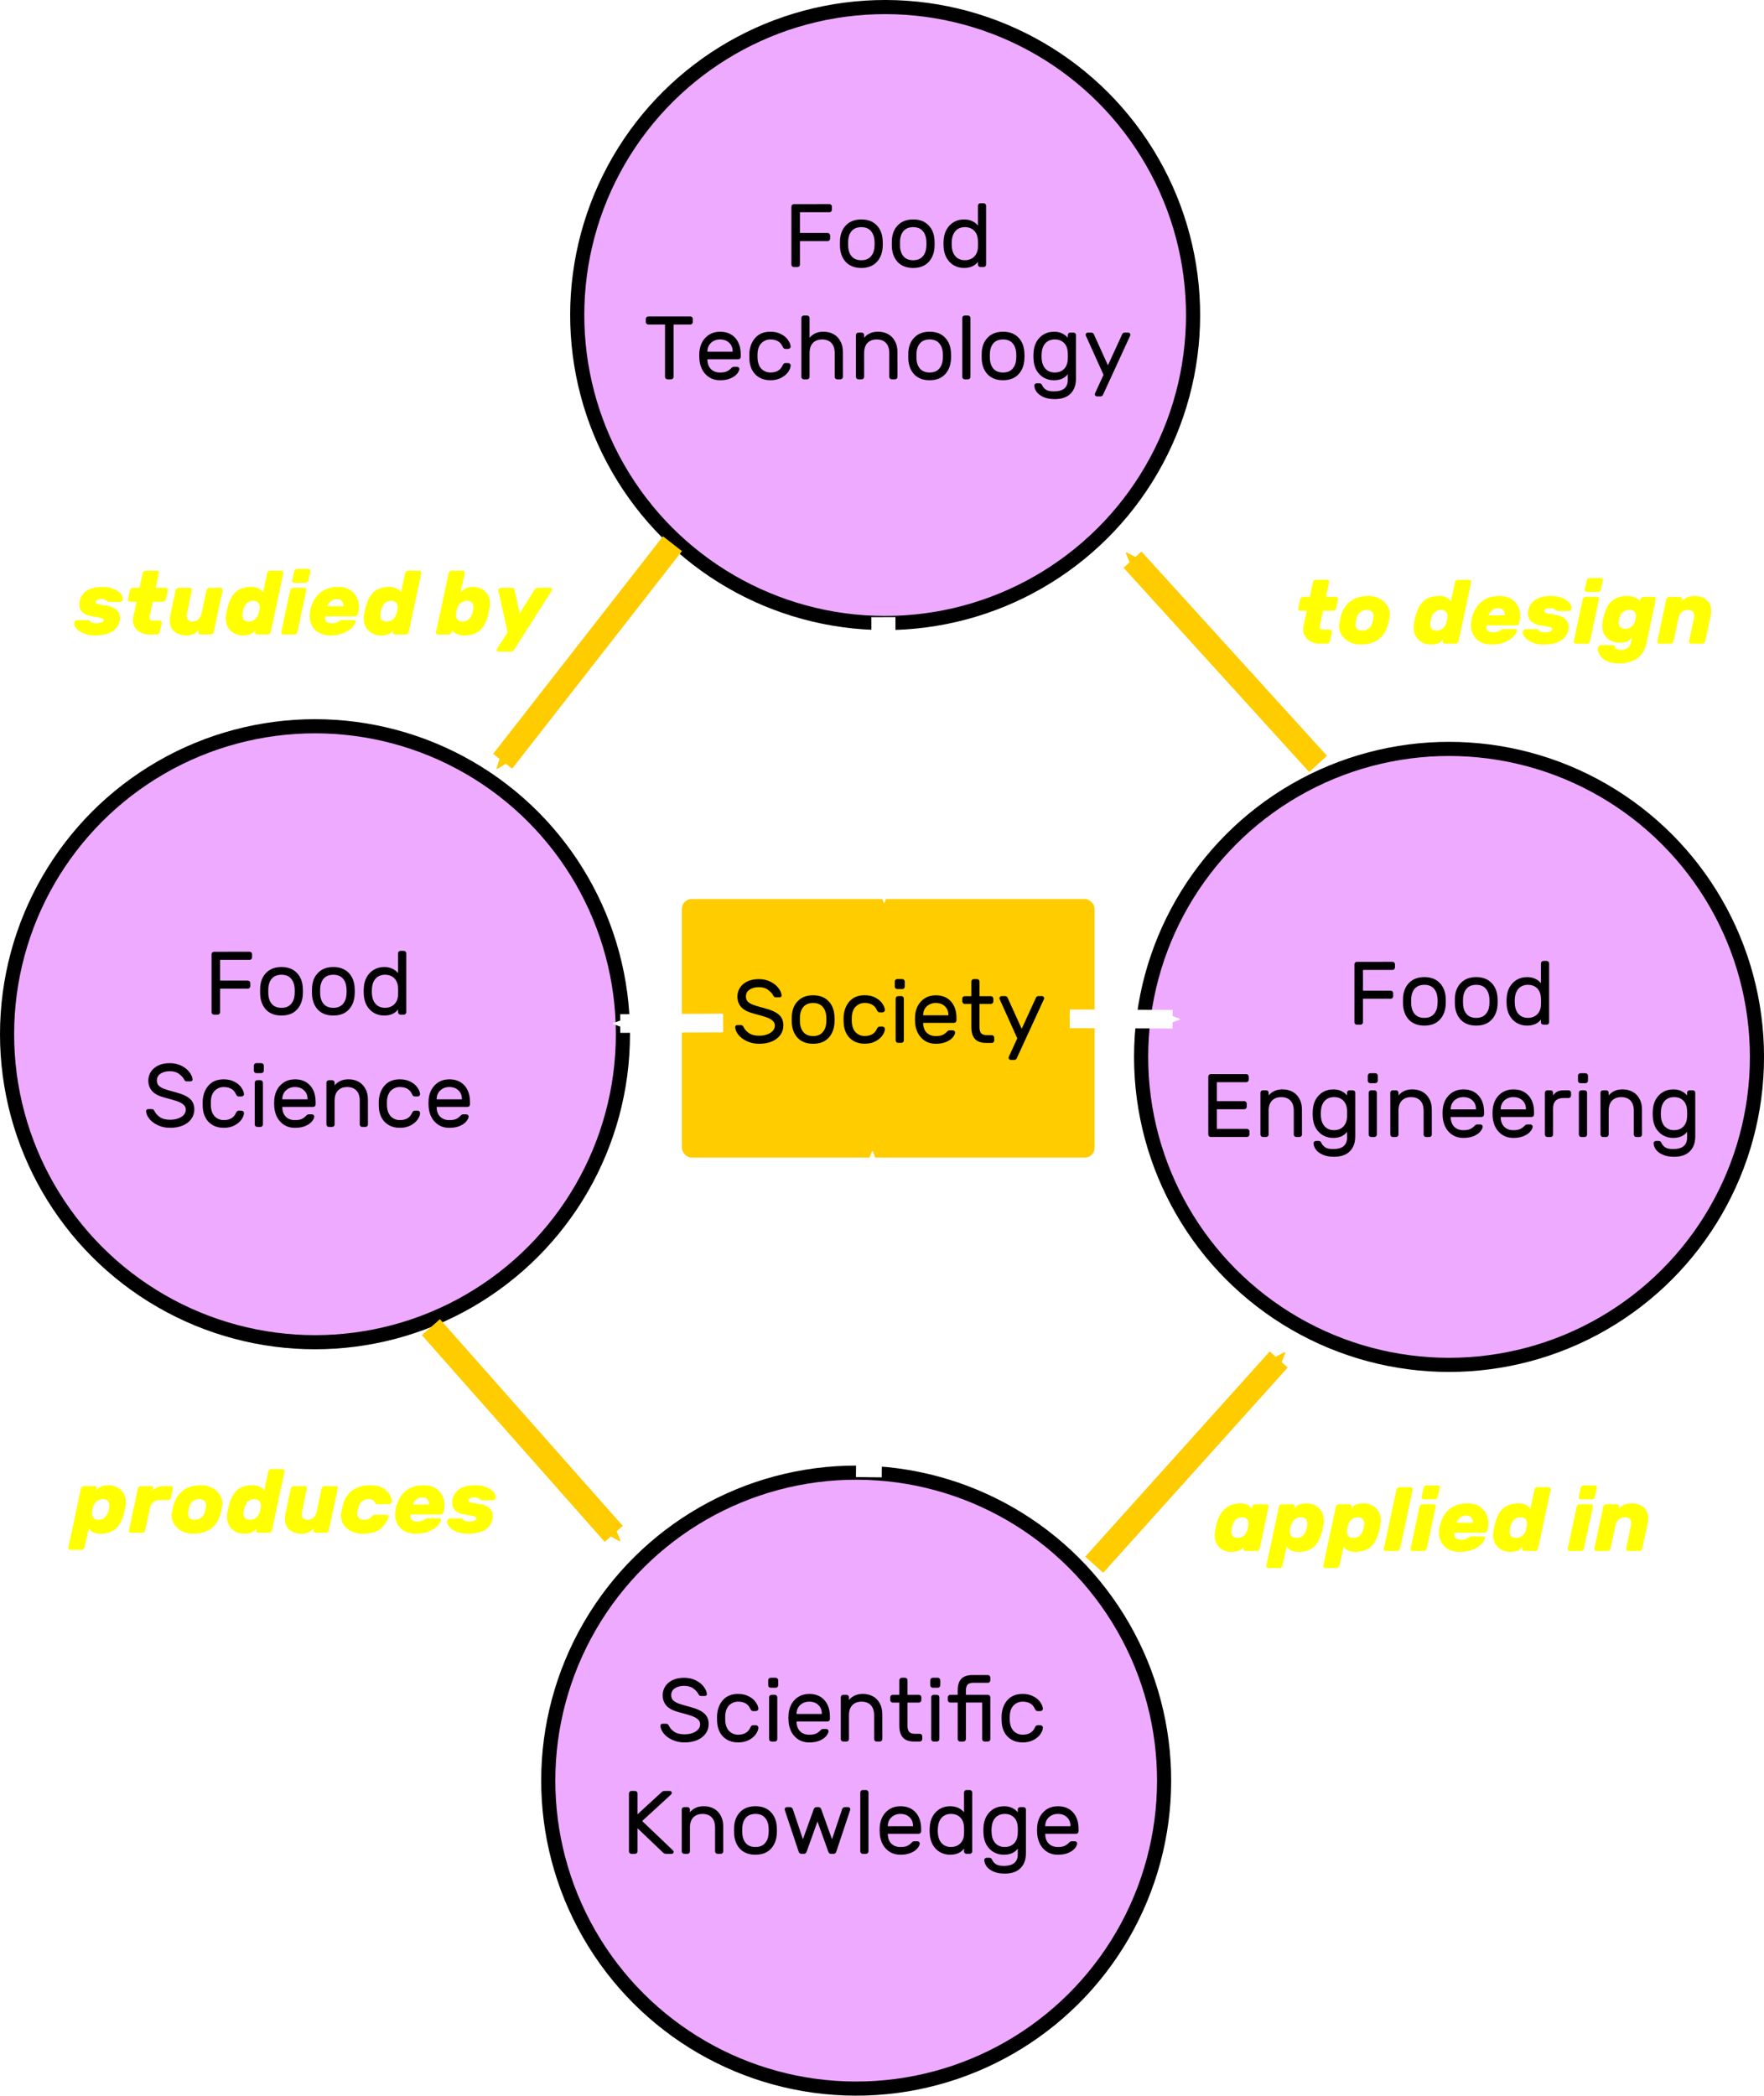 <svg width="207.87mm" height="246.91mm" version="1.1" viewBox="0 0 207.87 246.91" xmlns="http://www.w3.org/2000/svg">
 <defs>
  <marker id="marker1902" overflow="visible" orient="auto">
   <path transform="matrix(.3 0 0 .3 -.69 0)" d="m8.719 4.034-10.926-4.018 10.926-4.018c-1.746 2.372-1.735 5.617-6e-7 8.035z" fill="#fff" fill-rule="evenodd" stroke="#fff" stroke-linejoin="round" stroke-width=".625"/>
  </marker>
  <marker id="marker1862" overflow="visible" orient="auto">
   <path transform="matrix(.3 0 0 .3 -.69 0)" d="m8.719 4.034-10.926-4.018 10.926-4.018c-1.746 2.372-1.735 5.617-6e-7 8.035z" fill="#fff" fill-rule="evenodd" stroke="#fff" stroke-linejoin="round" stroke-width=".625"/>
  </marker>
  <marker id="marker1690" overflow="visible" orient="auto">
   <path transform="matrix(.3 0 0 .3 -.69 0)" d="m8.719 4.034-10.926-4.018 10.926-4.018c-1.746 2.372-1.735 5.617-6e-7 8.035z" fill="#fff" fill-rule="evenodd" stroke="#fff" stroke-linejoin="round" stroke-width=".625"/>
  </marker>
  <marker id="marker1558" overflow="visible" orient="auto">
   <path transform="matrix(.3 0 0 .3 -.69 0)" d="m8.719 4.034-10.926-4.018 10.926-4.018c-1.746 2.372-1.735 5.617-6e-7 8.035z" fill="#fff" fill-rule="evenodd" stroke="#fff" stroke-linejoin="round" stroke-width=".625"/>
  </marker>
  <marker id="marker1342" overflow="visible" orient="auto">
   <path transform="matrix(.3 0 0 .3 -.69 0)" d="m8.719 4.034-10.926-4.018 10.926-4.018c-1.746 2.372-1.735 5.617-6e-7 8.035z" fill="#fc0" fill-rule="evenodd" stroke="#fc0" stroke-linejoin="round" stroke-width=".625"/>
  </marker>
  <marker id="marker1316" overflow="visible" orient="auto">
   <path transform="matrix(.3 0 0 .3 -.69 0)" d="m8.719 4.034-10.926-4.018 10.926-4.018c-1.746 2.372-1.735 5.617-6e-7 8.035z" fill="#fc0" fill-rule="evenodd" stroke="#fc0" stroke-linejoin="round" stroke-width=".625"/>
  </marker>
  <marker id="marker1214" overflow="visible" orient="auto">
   <path transform="matrix(.3 0 0 .3 -.69 0)" d="m8.719 4.034-10.926-4.018 10.926-4.018c-1.746 2.372-1.735 5.617-6e-7 8.035z" fill="#fc0" fill-rule="evenodd" stroke="#fc0" stroke-linejoin="round" stroke-width=".625"/>
  </marker>
  <marker id="Arrow2Sstart" overflow="visible" orient="auto">
   <path transform="matrix(.3 0 0 .3 -.69 0)" d="m8.719 4.034-10.926-4.018 10.926-4.018c-1.746 2.372-1.735 5.617-6e-7 8.035z" fill="#fc0" fill-rule="evenodd" stroke="#fc0" stroke-linejoin="round" stroke-width=".625"/>
  </marker>
  <filter id="filter1536" color-interpolation-filters="sRGB">
   <feGaussianBlur result="blur" stdDeviation="3.436"/>
   <feComposite in="SourceGraphic" in2="blur" operator="atop" result="composite1"/>
   <feComposite in2="composite1" operator="in" result="composite2"/>
   <feComposite in2="composite2" operator="in" result="composite3"/>
  </filter>
 </defs>
 <g transform="translate(-1.435 -16.487)">
  <g fill="#eaf" stroke="#000" stroke-width="1.665">
   <circle cx="38.554" cy="138.34" r="36.286"/>
   <circle cx="172.19" cy="141.01" r="36.286"/>
   <circle transform="rotate(88.255)" cx="56.8" cy="-104.06" r="36.286"/>
   <circle transform="rotate(88.255)" cx="229.29" cy="-95.39" r="36.286"/>
  </g>
  <g fill="#fc0" stroke="#fc0" stroke-width="2.842">
   <path d="m60.667 106.18 20.01-25.635" marker-start="url(#Arrow2Sstart)"/>
   <path d="m134.89 82.423 21.869 24.069" marker-start="url(#marker1214)"/>
   <path d="m152.12 176.66-21.742 24.184" marker-start="url(#marker1316)"/>
   <path d="m73.758 197.21-21.547-24.357" marker-start="url(#marker1342)"/>
  </g>
  <g>
   <g transform="translate(-8.018 -1.604)" style="shape-inside:url(#rect1434);white-space:pre" aria-label="Food Technology">
    <path d="m107.2 42.145q0.116 0 0.201 0.085 0.085 0.085 0.085 0.201v0.381q0 0.116-0.085 0.201-0.085 0.085-0.201 0.085h-3.482v2.445h3.27q0.116 0 0.201 0.085 0.085 0.085 0.085 0.201v0.381q0 0.116-0.085 0.201-0.085 0.085-0.201 0.085h-3.27v2.773q0 0.116-0.085 0.201-0.085 0.085-0.201 0.085h-0.434q-0.116 0-0.201-0.085-0.085-0.085-0.085-0.201v-6.837q0-0.116 0.085-0.201 0.085-0.085 0.201-0.085z"/>
    <path d="m113.46 46.305q0.021 0.233 0.021 0.508 0 0.254-0.021 0.487-0.095 1.079-0.751 1.725-0.646 0.635-1.757 0.635t-1.767-0.635q-0.646-0.646-0.741-1.725-0.011-0.116-0.011-0.487 0-0.392 0.011-0.508 0.085-1.079 0.741-1.714 0.656-0.646 1.767-0.646t1.767 0.646q0.656 0.635 0.741 1.714zm-0.963 0.053q-0.064-0.677-0.455-1.09-0.381-0.413-1.09-0.413t-1.101 0.413q-0.381 0.413-0.445 1.09-0.011 0.127-0.011 0.455 0 0.318 0.011 0.434 0.064 0.677 0.445 1.09 0.392 0.413 1.101 0.413t1.09-0.413q0.392-0.413 0.455-1.09 0.021-0.233 0.021-0.434 0-0.201-0.021-0.455z"/>
    <path d="m119.57 46.305q0.021 0.233 0.021 0.508 0 0.254-0.021 0.487-0.095 1.079-0.751 1.725-0.646 0.635-1.757 0.635t-1.767-0.635q-0.646-0.646-0.741-1.725-0.011-0.116-0.011-0.487 0-0.392 0.011-0.508 0.085-1.079 0.741-1.714 0.656-0.646 1.767-0.646t1.767 0.646q0.656 0.635 0.741 1.714zm-0.963 0.053q-0.064-0.677-0.455-1.09-0.381-0.413-1.09-0.413t-1.101 0.413q-0.381 0.413-0.445 1.09-0.011 0.127-0.011 0.455 0 0.318 0.011 0.434 0.064 0.677 0.445 1.09 0.392 0.413 1.101 0.413t1.09-0.413q0.392-0.413 0.455-1.09 0.021-0.233 0.021-0.434 0-0.201-0.021-0.455z"/>
    <path d="m124.69 42.325q0-0.116 0.085-0.201 0.085-0.085 0.201-0.085h0.392q0.116 0 0.201 0.085 0.085 0.085 0.085 0.201v6.943q0 0.116-0.085 0.201-0.085 0.085-0.201 0.085h-0.392q-0.116 0-0.201-0.085-0.085-0.085-0.085-0.201v-0.328q-0.54 0.72-1.64 0.72-0.656 0-1.196-0.307-0.529-0.307-0.857-0.878-0.318-0.572-0.349-1.333l-0.011-0.349 0.011-0.339q0.032-0.762 0.349-1.323 0.328-0.572 0.857-0.878 0.529-0.307 1.196-0.307 0.593 0 0.995 0.212 0.413 0.201 0.646 0.508zm0 4.096q-0.032-0.741-0.445-1.154-0.413-0.413-1.09-0.413-0.688 0-1.101 0.445-0.402 0.445-0.444 1.206l-0.011 0.296 0.011 0.296q0.042 0.762 0.444 1.206 0.413 0.445 1.101 0.445 0.656 0 1.079-0.402 0.423-0.413 0.455-1.09 0.011-0.106 0.011-0.423 0-0.307-0.011-0.413z"/>
    <path d="m90.804 55.375q0.116 0 0.201 0.085 0.085 0.085 0.085 0.201v0.381q0 0.116-0.085 0.201-0.085 0.085-0.201 0.085h-1.979v6.17q0 0.116-0.085 0.201-0.085 0.085-0.201 0.085h-0.434q-0.116 0-0.201-0.085-0.085-0.085-0.085-0.201v-6.17h-1.979q-0.116 0-0.201-0.085-0.085-0.085-0.085-0.201v-0.381q0-0.116 0.085-0.201 0.085-0.085 0.201-0.085z"/>
    <path d="m94.296 57.174q1.132 0 1.789 0.72 0.656 0.72 0.656 1.958v0.286q0 0.116-0.085 0.201-0.085 0.085-0.201 0.085h-3.641v0.064q0.021 0.699 0.423 1.101 0.413 0.392 1.058 0.392 0.529 0 0.815-0.138 0.296-0.138 0.529-0.392 0.085-0.085 0.148-0.116 0.074-0.032 0.191-0.032h0.318q0.127 0 0.212 0.085 0.085 0.085 0.074 0.201-0.042 0.286-0.318 0.593-0.265 0.296-0.773 0.508-0.497 0.201-1.196 0.201-0.677 0-1.206-0.307-0.529-0.318-0.847-0.868-0.307-0.55-0.37-1.238-0.021-0.318-0.021-0.487t0.021-0.487q0.064-0.656 0.37-1.185 0.318-0.529 0.836-0.836 0.529-0.307 1.217-0.307zm1.492 2.36v-0.032q0-0.646-0.413-1.027-0.402-0.392-1.079-0.392-0.614 0-1.048 0.392-0.423 0.392-0.434 1.027v0.032z"/>
    <path d="m100.24 61.979q1.058 0 1.429-0.826 0.074-0.159 0.148-0.222 0.074-0.064 0.201-0.064h0.318q0.116 0 0.201 0.085 0.085 0.074 0.085 0.18 0 0.36-0.286 0.773-0.286 0.413-0.826 0.699t-1.27 0.286q-0.751 0-1.302-0.318-0.55-0.318-0.847-0.868-0.296-0.561-0.328-1.249-0.011-0.127-0.011-0.487 0-0.254 0.011-0.36 0.095-1.079 0.73-1.757 0.635-0.677 1.746-0.677 0.73 0 1.259 0.286 0.54 0.275 0.815 0.688 0.286 0.402 0.307 0.762 0.011 0.116-0.085 0.201-0.085 0.085-0.201 0.085h-0.318q-0.127 0-0.201-0.064-0.074-0.064-0.148-0.222-0.37-0.826-1.429-0.826-0.582 0-1.016 0.392t-0.497 1.185q-0.011 0.116-0.011 0.381 0 0.243 0.011 0.36 0.074 0.794 0.497 1.185 0.434 0.392 1.016 0.392z"/>
    <path d="m108.78 62.497q0 0.116-0.085 0.201-0.085 0.085-0.201 0.085h-0.392q-0.116 0-0.201-0.085-0.085-0.085-0.085-0.201v-2.794q0-0.794-0.392-1.206-0.392-0.413-1.09-0.413-0.688 0-1.09 0.413-0.392 0.413-0.392 1.206v2.794q0 0.116-0.085 0.201-0.085 0.085-0.201 0.085h-0.392q-0.116 0-0.201-0.085-0.085-0.085-0.085-0.201v-6.943q0-0.116 0.085-0.201 0.085-0.085 0.201-0.085h0.392q0.116 0 0.201 0.085 0.085 0.085 0.085 0.201v2.339q0.233-0.307 0.635-0.508 0.413-0.212 1.005-0.212 0.667 0 1.185 0.286 0.519 0.286 0.804 0.826 0.296 0.529 0.296 1.259z"/>
    <path d="m115.21 62.497q0 0.116-0.085 0.201-0.085 0.085-0.201 0.085h-0.392q-0.116 0-0.201-0.085-0.085-0.085-0.085-0.201v-2.794q0-0.794-0.392-1.206-0.392-0.413-1.09-0.413-0.688 0-1.09 0.413-0.392 0.413-0.392 1.206v2.794q0 0.116-0.085 0.201-0.085 0.085-0.201 0.085h-0.392q-0.116 0-0.201-0.085-0.085-0.085-0.085-0.201v-4.932q0-0.116 0.085-0.201 0.085-0.085 0.201-0.085h0.392q0.116 0 0.201 0.085 0.085 0.085 0.085 0.201v0.328q0.233-0.307 0.635-0.508 0.413-0.212 1.005-0.212 0.667 0 1.185 0.286t0.804 0.826q0.296 0.529 0.296 1.259z"/>
    <path d="m121.51 59.534q0.021 0.233 0.021 0.508 0 0.254-0.021 0.487-0.095 1.079-0.751 1.725-0.646 0.635-1.757 0.635t-1.767-0.635q-0.646-0.646-0.741-1.725-0.011-0.116-0.011-0.487 0-0.392 0.011-0.508 0.085-1.079 0.741-1.714 0.656-0.646 1.767-0.646t1.767 0.646q0.656 0.635 0.741 1.714zm-0.963 0.053q-0.064-0.677-0.455-1.09-0.381-0.413-1.09-0.413t-1.101 0.413q-0.381 0.413-0.445 1.09-0.011 0.127-0.011 0.455 0 0.318 0.011 0.434 0.064 0.677 0.445 1.09 0.392 0.413 1.101 0.413t1.09-0.413q0.392-0.413 0.455-1.09 0.021-0.233 0.021-0.434 0-0.201-0.021-0.455z"/>
    <path d="m123.81 62.497q0 0.116-0.085 0.201-0.085 0.085-0.201 0.085h-0.392q-0.116 0-0.201-0.085-0.085-0.085-0.085-0.201v-6.943q0-0.116 0.085-0.201 0.085-0.085 0.201-0.085h0.392q0.116 0 0.201 0.085 0.085 0.085 0.085 0.201z"/>
    <path d="m130.16 59.534q0.021 0.233 0.021 0.508 0 0.254-0.021 0.487-0.095 1.079-0.751 1.725-0.646 0.635-1.757 0.635-1.111 0-1.767-0.635-0.646-0.646-0.741-1.725-0.011-0.116-0.011-0.487 0-0.392 0.011-0.508 0.085-1.079 0.741-1.714 0.656-0.646 1.767-0.646 1.111 0 1.767 0.646 0.656 0.635 0.741 1.714zm-0.963 0.053q-0.064-0.677-0.455-1.09-0.381-0.413-1.09-0.413t-1.101 0.413q-0.381 0.413-0.445 1.09-0.011 0.127-0.011 0.455 0 0.318 0.011 0.434 0.064 0.677 0.445 1.09 0.392 0.413 1.101 0.413t1.09-0.413q0.392-0.413 0.455-1.09 0.021-0.233 0.021-0.434 0-0.201-0.021-0.455z"/>
    <path d="m133.64 57.174q0.593 0 0.995 0.212 0.413 0.201 0.646 0.508v-0.328q0-0.116 0.085-0.201 0.085-0.085 0.201-0.085h0.392q0.116 0 0.201 0.085 0.085 0.085 0.085 0.201v5.144q0 1.122-0.635 1.757-0.635 0.646-1.863 0.646-0.794 0-1.333-0.243t-0.804-0.603q-0.254-0.36-0.275-0.73-0.011-0.116 0.074-0.201 0.095-0.085 0.212-0.085h0.318q0.127 0 0.201 0.064 0.074 0.064 0.148 0.222 0.106 0.243 0.402 0.455 0.296 0.212 0.953 0.212 1.64 0 1.64-1.365v-0.667q-0.54 0.72-1.64 0.72-0.656 0-1.196-0.307-0.529-0.307-0.857-0.868-0.318-0.572-0.349-1.333l-0.011-0.349 0.011-0.349q0.032-0.762 0.349-1.323 0.328-0.572 0.857-0.878 0.529-0.307 1.196-0.307zm0.106 0.91q-0.688 0-1.101 0.445-0.402 0.445-0.445 1.206l-0.011 0.296 0.011 0.296q0.042 0.762 0.445 1.206 0.413 0.445 1.101 0.445 0.677 0 1.09-0.413 0.413-0.423 0.445-1.154 0.011-0.106 0.011-0.381t-0.011-0.381q-0.032-0.741-0.445-1.154-0.413-0.413-1.09-0.413z"/>
    <path d="m139.46 64.54q-0.095 0.254-0.307 0.254h-0.434q-0.106 0-0.18-0.074-0.074-0.074-0.074-0.18 0-0.042 0.011-0.074l1.016-2.212-2.095-4.646q-0.011-0.032-0.011-0.074 0-0.106 0.074-0.18 0.074-0.074 0.18-0.074h0.434q0.212 0 0.307 0.254l1.63 3.598 1.651-3.598q0.095-0.254 0.307-0.254h0.434q0.106 0 0.18 0.074 0.074 0.074 0.074 0.18 0 0.042-0.011 0.074z"/>
   </g>
   <g transform="translate(-76.347 86.477)" style="shape-inside:url(#rect1442);white-space:pre" aria-label="Food Science">
    <path d="m107.2 42.145q0.116 0 0.201 0.085 0.085 0.085 0.085 0.201v0.381q0 0.116-0.085 0.201-0.085 0.085-0.201 0.085h-3.482v2.445h3.27q0.116 0 0.201 0.085 0.085 0.085 0.085 0.201v0.381q0 0.116-0.085 0.201-0.085 0.085-0.201 0.085h-3.27v2.773q0 0.116-0.085 0.201-0.085 0.085-0.201 0.085h-0.434q-0.116 0-0.201-0.085-0.085-0.085-0.085-0.201v-6.837q0-0.116 0.085-0.201 0.085-0.085 0.201-0.085z"/>
    <path d="m113.46 46.305q0.021 0.233 0.021 0.508 0 0.254-0.021 0.487-0.095 1.079-0.751 1.725-0.646 0.635-1.757 0.635t-1.767-0.635q-0.646-0.646-0.741-1.725-0.011-0.116-0.011-0.487 0-0.392 0.011-0.508 0.085-1.079 0.741-1.714 0.656-0.646 1.767-0.646t1.767 0.646q0.656 0.635 0.741 1.714zm-0.963 0.053q-0.064-0.677-0.455-1.09-0.381-0.413-1.09-0.413t-1.101 0.413q-0.381 0.413-0.445 1.09-0.011 0.127-0.011 0.455 0 0.318 0.011 0.434 0.064 0.677 0.445 1.09 0.392 0.413 1.101 0.413t1.09-0.413q0.392-0.413 0.455-1.09 0.021-0.233 0.021-0.434 0-0.201-0.021-0.455z"/>
    <path d="m119.57 46.305q0.021 0.233 0.021 0.508 0 0.254-0.021 0.487-0.095 1.079-0.751 1.725-0.646 0.635-1.757 0.635t-1.767-0.635q-0.646-0.646-0.741-1.725-0.011-0.116-0.011-0.487 0-0.392 0.011-0.508 0.085-1.079 0.741-1.714 0.656-0.646 1.767-0.646t1.767 0.646q0.656 0.635 0.741 1.714zm-0.963 0.053q-0.064-0.677-0.455-1.09-0.381-0.413-1.09-0.413t-1.101 0.413q-0.381 0.413-0.445 1.09-0.011 0.127-0.011 0.455 0 0.318 0.011 0.434 0.064 0.677 0.445 1.09 0.392 0.413 1.101 0.413t1.09-0.413q0.392-0.413 0.455-1.09 0.021-0.233 0.021-0.434 0-0.201-0.021-0.455z"/>
    <path d="m124.69 42.325q0-0.116 0.085-0.201 0.085-0.085 0.201-0.085h0.392q0.116 0 0.201 0.085 0.085 0.085 0.085 0.201v6.943q0 0.116-0.085 0.201-0.085 0.085-0.201 0.085h-0.392q-0.116 0-0.201-0.085-0.085-0.085-0.085-0.201v-0.328q-0.54 0.72-1.64 0.72-0.656 0-1.196-0.307-0.529-0.307-0.857-0.878-0.318-0.572-0.349-1.333l-0.011-0.349 0.011-0.339q0.032-0.762 0.349-1.323 0.328-0.572 0.857-0.878 0.529-0.307 1.196-0.307 0.593 0 0.995 0.212 0.413 0.201 0.646 0.508zm0 4.096q-0.032-0.741-0.445-1.154-0.413-0.413-1.09-0.413-0.688 0-1.101 0.445-0.402 0.445-0.444 1.206l-0.011 0.296 0.011 0.296q0.042 0.762 0.444 1.206 0.413 0.445 1.101 0.445 0.656 0 1.079-0.402 0.423-0.413 0.455-1.09 0.011-0.106 0.011-0.423 0-0.307-0.011-0.413z"/>
    <path d="m100.47 57.184q0.011 0.095-0.064 0.169-0.074 0.064-0.169 0.064h-0.434q-0.127 0-0.191-0.042-0.064-0.053-0.138-0.191-0.169-0.328-0.593-0.646-0.413-0.318-1.101-0.318-0.635 0-1.079 0.286-0.434 0.286-0.434 0.815 0 0.36 0.212 0.593 0.222 0.222 0.656 0.392 0.445 0.159 1.333 0.392 1.206 0.318 1.704 0.783 0.508 0.455 0.508 1.249 0 0.635-0.36 1.122-0.349 0.487-0.995 0.762t-1.492 0.275q-0.783 0-1.429-0.296-0.646-0.296-1.016-0.751-0.37-0.466-0.392-0.921 0-0.095 0.064-0.159 0.074-0.074 0.169-0.074h0.434q0.116 0 0.191 0.053 0.074 0.042 0.138 0.18 0.169 0.381 0.614 0.699 0.455 0.318 1.228 0.318t1.302-0.328q0.54-0.339 0.54-0.878 0-0.349-0.286-0.582-0.275-0.243-0.762-0.402-0.487-0.169-1.429-0.413-1.027-0.265-1.482-0.762-0.455-0.508-0.455-1.249 0-0.55 0.286-1.016 0.286-0.466 0.857-0.751 0.572-0.286 1.376-0.286 0.804 0 1.408 0.318 0.603 0.307 0.931 0.762 0.328 0.455 0.349 0.836z"/>
    <path d="m104.15 61.979q1.058 0 1.429-0.826 0.074-0.159 0.148-0.222 0.074-0.064 0.201-0.064h0.318q0.116 0 0.201 0.085 0.085 0.074 0.085 0.18 0 0.36-0.286 0.773t-0.826 0.699-1.27 0.286q-0.751 0-1.302-0.318t-0.847-0.868q-0.296-0.561-0.328-1.249-0.011-0.127-0.011-0.487 0-0.254 0.011-0.36 0.095-1.079 0.73-1.757 0.635-0.677 1.746-0.677 0.73 0 1.259 0.286 0.54 0.275 0.815 0.688 0.286 0.402 0.307 0.762 0.011 0.116-0.085 0.201-0.085 0.085-0.201 0.085h-0.318q-0.127 0-0.201-0.064-0.074-0.064-0.148-0.222-0.37-0.826-1.429-0.826-0.582 0-1.016 0.392-0.434 0.392-0.497 1.185-0.011 0.116-0.011 0.381 0 0.243 0.011 0.36 0.074 0.794 0.497 1.185 0.434 0.392 1.016 0.392z"/>
    <path d="m108.87 56.158q0 0.116-0.085 0.201-0.085 0.085-0.201 0.085h-0.603q-0.116 0-0.201-0.085-0.085-0.085-0.085-0.201v-0.603q0-0.116 0.085-0.201 0.085-0.085 0.201-0.085h0.603q0.116 0 0.201 0.085 0.085 0.085 0.085 0.201zm-0.106 6.339q0 0.116-0.085 0.201-0.085 0.085-0.201 0.085h-0.392q-0.116 0-0.201-0.085-0.085-0.085-0.085-0.201v-4.932q0-0.116 0.085-0.201 0.085-0.085 0.201-0.085h0.392q0.116 0 0.201 0.085 0.085 0.085 0.085 0.201z"/>
    <path d="m112.53 57.174q1.132 0 1.789 0.72 0.656 0.72 0.656 1.958v0.286q0 0.116-0.085 0.201-0.085 0.085-0.201 0.085h-3.641v0.064q0.021 0.699 0.423 1.101 0.413 0.392 1.058 0.392 0.529 0 0.815-0.138 0.296-0.138 0.529-0.392 0.085-0.085 0.148-0.116 0.074-0.032 0.191-0.032h0.318q0.127 0 0.212 0.085 0.085 0.085 0.074 0.201-0.042 0.286-0.318 0.593-0.265 0.296-0.773 0.508-0.497 0.201-1.196 0.201-0.677 0-1.206-0.307-0.529-0.318-0.847-0.868-0.307-0.55-0.37-1.238-0.021-0.318-0.021-0.487t0.021-0.487q0.064-0.656 0.37-1.185 0.318-0.529 0.836-0.836 0.529-0.307 1.217-0.307zm1.492 2.36v-0.032q0-0.646-0.413-1.027-0.402-0.392-1.079-0.392-0.614 0-1.048 0.392-0.423 0.392-0.434 1.027v0.032z"/>
    <path d="m121.14 62.497q0 0.116-0.085 0.201-0.085 0.085-0.201 0.085h-0.392q-0.116 0-0.201-0.085-0.085-0.085-0.085-0.201v-2.794q0-0.794-0.392-1.206-0.392-0.413-1.09-0.413-0.688 0-1.09 0.413-0.392 0.413-0.392 1.206v2.794q0 0.116-0.085 0.201-0.085 0.085-0.201 0.085h-0.392q-0.116 0-0.201-0.085-0.085-0.085-0.085-0.201v-4.932q0-0.116 0.085-0.201 0.085-0.085 0.201-0.085h0.392q0.116 0 0.201 0.085 0.085 0.085 0.085 0.201v0.328q0.233-0.307 0.635-0.508 0.413-0.212 1.005-0.212 0.667 0 1.185 0.286t0.804 0.826q0.296 0.529 0.296 1.259z"/>
    <path d="m124.9 61.979q1.058 0 1.429-0.826 0.074-0.159 0.148-0.222 0.074-0.064 0.201-0.064h0.318q0.116 0 0.201 0.085 0.085 0.074 0.085 0.18 0 0.36-0.286 0.773t-0.825 0.699q-0.54 0.286-1.27 0.286-0.751 0-1.302-0.318-0.55-0.318-0.847-0.868-0.296-0.561-0.328-1.249-0.011-0.127-0.011-0.487 0-0.254 0.011-0.36 0.095-1.079 0.73-1.757 0.635-0.677 1.746-0.677 0.73 0 1.259 0.286 0.54 0.275 0.815 0.688 0.286 0.402 0.307 0.762 0.011 0.116-0.085 0.201-0.085 0.085-0.201 0.085h-0.318q-0.127 0-0.201-0.064-0.074-0.064-0.148-0.222-0.37-0.826-1.429-0.826-0.582 0-1.016 0.392-0.434 0.392-0.497 1.185-0.011 0.116-0.011 0.381 0 0.243 0.011 0.36 0.074 0.794 0.497 1.185 0.434 0.392 1.016 0.392z"/>
    <path d="m130.72 57.174q1.132 0 1.789 0.72 0.656 0.72 0.656 1.958v0.286q0 0.116-0.085 0.201-0.085 0.085-0.201 0.085h-3.641v0.064q0.021 0.699 0.423 1.101 0.413 0.392 1.058 0.392 0.529 0 0.815-0.138 0.296-0.138 0.529-0.392 0.085-0.085 0.148-0.116 0.074-0.032 0.191-0.032h0.318q0.127 0 0.212 0.085 0.085 0.085 0.074 0.201-0.042 0.286-0.318 0.593-0.265 0.296-0.773 0.508-0.497 0.201-1.196 0.201-0.677 0-1.206-0.307-0.529-0.318-0.847-0.868-0.307-0.55-0.37-1.238-0.021-0.318-0.021-0.487t0.021-0.487q0.064-0.656 0.37-1.185 0.318-0.529 0.836-0.836 0.529-0.307 1.217-0.307zm1.492 2.36v-0.032q0-0.646-0.413-1.027-0.402-0.392-1.079-0.392-0.614 0-1.048 0.392-0.423 0.392-0.434 1.027v0.032z"/>
   </g>
   <g transform="translate(-12.294 172.12)" style="shape-inside:url(#rect1448);white-space:pre" aria-label="Scientific Knowledge">
    <path d="m97.027 43.955q0.011 0.095-0.064 0.169-0.074 0.064-0.169 0.064h-0.434q-0.127 0-0.191-0.042-0.064-0.053-0.138-0.191-0.169-0.328-0.593-0.646-0.413-0.318-1.101-0.318-0.635 0-1.079 0.286-0.434 0.286-0.434 0.815 0 0.36 0.212 0.593 0.222 0.222 0.656 0.392 0.445 0.159 1.333 0.392 1.206 0.318 1.704 0.783 0.508 0.455 0.508 1.249 0 0.635-0.36 1.122-0.349 0.487-0.995 0.762t-1.492 0.275q-0.783 0-1.429-0.296-0.646-0.296-1.016-0.751-0.37-0.466-0.392-0.921 0-0.095 0.064-0.159 0.074-0.074 0.169-0.074h0.434q0.116 0 0.191 0.053 0.074 0.042 0.138 0.18 0.169 0.381 0.614 0.699 0.455 0.318 1.228 0.318t1.302-0.328q0.54-0.339 0.54-0.878 0-0.349-0.286-0.582-0.275-0.243-0.762-0.402-0.487-0.169-1.429-0.413-1.027-0.265-1.482-0.762-0.455-0.508-0.455-1.249 0-0.55 0.286-1.016 0.286-0.466 0.857-0.751 0.572-0.286 1.376-0.286 0.804 0 1.408 0.318 0.603 0.307 0.931 0.762 0.328 0.455 0.349 0.836z"/>
    <path d="m100.71 48.749q1.058 0 1.429-0.826 0.074-0.159 0.148-0.222 0.074-0.064 0.201-0.064h0.318q0.116 0 0.201 0.085 0.085 0.074 0.085 0.18 0 0.36-0.286 0.773t-0.826 0.699-1.27 0.286q-0.751 0-1.302-0.318-0.55-0.318-0.847-0.868-0.296-0.561-0.328-1.249-0.011-0.127-0.011-0.487 0-0.254 0.011-0.36 0.095-1.079 0.73-1.757 0.635-0.677 1.746-0.677 0.73 0 1.259 0.286 0.54 0.275 0.815 0.688 0.286 0.402 0.307 0.762 0.011 0.116-0.085 0.201-0.085 0.085-0.201 0.085h-0.318q-0.127 0-0.201-0.064-0.074-0.064-0.148-0.222-0.37-0.826-1.429-0.826-0.582 0-1.016 0.392-0.434 0.392-0.497 1.185-0.011 0.116-0.011 0.381 0 0.243 0.011 0.36 0.074 0.794 0.497 1.185 0.434 0.392 1.016 0.392z"/>
    <path d="m105.43 42.929q0 0.116-0.085 0.201-0.085 0.085-0.201 0.085h-0.603q-0.116 0-0.201-0.085-0.085-0.085-0.085-0.201v-0.603q0-0.116 0.085-0.201 0.085-0.085 0.201-0.085h0.603q0.116 0 0.201 0.085 0.085 0.085 0.085 0.201zm-0.106 6.339q0 0.116-0.085 0.201-0.085 0.085-0.201 0.085h-0.392q-0.116 0-0.201-0.085-0.085-0.085-0.085-0.201v-4.932q0-0.116 0.085-0.201 0.085-0.085 0.201-0.085h0.392q0.116 0 0.201 0.085 0.085 0.085 0.085 0.201z"/>
    <path d="m109.08 43.945q1.132 0 1.789 0.72 0.656 0.72 0.656 1.958v0.286q0 0.116-0.085 0.201-0.085 0.085-0.201 0.085h-3.641v0.064q0.021 0.699 0.423 1.101 0.413 0.392 1.058 0.392 0.529 0 0.815-0.138 0.296-0.138 0.529-0.392 0.085-0.085 0.148-0.116 0.074-0.032 0.191-0.032h0.318q0.127 0 0.212 0.085 0.085 0.085 0.074 0.201-0.042 0.286-0.318 0.593-0.265 0.296-0.773 0.508-0.497 0.201-1.196 0.201-0.677 0-1.206-0.307-0.529-0.318-0.847-0.868-0.307-0.55-0.37-1.238-0.021-0.318-0.021-0.487t0.021-0.487q0.064-0.656 0.37-1.185 0.318-0.529 0.836-0.836 0.529-0.307 1.217-0.307zm1.492 2.36v-0.032q0-0.646-0.413-1.027-0.402-0.392-1.079-0.392-0.614 0-1.048 0.392-0.423 0.392-0.434 1.027v0.032z"/>
    <path d="m117.7 49.268q0 0.116-0.085 0.201-0.085 0.085-0.201 0.085h-0.392q-0.116 0-0.201-0.085-0.085-0.085-0.085-0.201v-2.794q0-0.794-0.392-1.206-0.392-0.413-1.09-0.413-0.688 0-1.09 0.413-0.392 0.413-0.392 1.206v2.794q0 0.116-0.085 0.201-0.085 0.085-0.201 0.085h-0.392q-0.116 0-0.201-0.085-0.085-0.085-0.085-0.201v-4.932q0-0.116 0.085-0.201 0.085-0.085 0.201-0.085h0.392q0.116 0 0.201 0.085 0.085 0.085 0.085 0.201v0.328q0.233-0.307 0.635-0.508 0.413-0.212 1.005-0.212 0.667 0 1.185 0.286 0.519 0.286 0.804 0.826 0.296 0.529 0.296 1.259z"/>
    <path d="m120.67 47.702q0 0.455 0.18 0.699 0.191 0.243 0.709 0.243h0.561q0.116 0 0.201 0.085 0.085 0.085 0.085 0.201v0.339q0 0.116-0.085 0.201-0.085 0.085-0.201 0.085h-0.667q-0.9 0-1.323-0.466-0.423-0.476-0.423-1.386v-2.741h-0.783q-0.116 0-0.201-0.085-0.085-0.085-0.085-0.201v-0.339q0-0.116 0.085-0.201 0.085-0.085 0.201-0.085h0.783v-1.725q0-0.116 0.085-0.201 0.085-0.085 0.201-0.085h0.392q0.116 0 0.201 0.085 0.085 0.085 0.085 0.201v1.725h1.344q0.116 0 0.201 0.085 0.085 0.085 0.085 0.201v0.339q0 0.116-0.085 0.201-0.085 0.085-0.201 0.085h-1.344z"/>
    <path d="m124.53 42.929q0 0.116-0.085 0.201-0.085 0.085-0.201 0.085h-0.603q-0.116 0-0.201-0.085-0.085-0.085-0.085-0.201v-0.603q0-0.116 0.085-0.201 0.085-0.085 0.201-0.085h0.603q0.116 0 0.201 0.085 0.085 0.085 0.085 0.201zm-0.106 6.339q0 0.116-0.085 0.201-0.085 0.085-0.201 0.085h-0.392q-0.116 0-0.201-0.085-0.085-0.085-0.085-0.201v-4.932q0-0.116 0.085-0.201 0.085-0.085 0.201-0.085h0.392q0.116 0 0.201 0.085 0.085 0.085 0.085 0.201z"/>
    <path d="m130.43 49.268q0 0.116-0.085 0.201-0.085 0.085-0.201 0.085h-0.392q-0.116 0-0.201-0.085-0.085-0.085-0.085-0.201v-4.307h-1.916v4.307q0 0.116-0.085 0.201-0.085 0.085-0.201 0.085h-0.392q-0.116 0-0.201-0.085-0.085-0.085-0.085-0.201v-4.307h-0.878q-0.116 0-0.201-0.085-0.085-0.085-0.085-0.201v-0.339q0-0.116 0.085-0.201 0.085-0.085 0.201-0.085h0.878v-0.529q0-0.91 0.423-1.355 0.423-0.445 1.323-0.445h1.81q0.116 0 0.201 0.085 0.085 0.085 0.085 0.201v0.339q0 0.116-0.085 0.201-0.085 0.085-0.201 0.085h-1.704q-0.519 0-0.709 0.243-0.18 0.243-0.18 0.699v0.476h2.593q0.116 0 0.201 0.085 0.085 0.085 0.085 0.201z"/>
    <path d="m134.24 48.749q1.058 0 1.429-0.826 0.074-0.159 0.148-0.222 0.074-0.064 0.201-0.064h0.318q0.116 0 0.201 0.085 0.085 0.074 0.085 0.18 0 0.36-0.286 0.773t-0.826 0.699q-0.54 0.286-1.27 0.286-0.751 0-1.302-0.318t-0.847-0.868q-0.296-0.561-0.328-1.249-0.011-0.127-0.011-0.487 0-0.254 0.011-0.36 0.095-1.079 0.73-1.757 0.635-0.677 1.746-0.677 0.73 0 1.259 0.286 0.54 0.275 0.815 0.688 0.286 0.402 0.307 0.762 0.011 0.116-0.085 0.201-0.085 0.085-0.201 0.085h-0.318q-0.127 0-0.201-0.064-0.074-0.064-0.148-0.222-0.37-0.826-1.429-0.826-0.582 0-1.016 0.392-0.434 0.392-0.497 1.185-0.011 0.116-0.011 0.381 0 0.243 0.011 0.36 0.074 0.794 0.497 1.185 0.434 0.392 1.016 0.392z"/>
    <path d="m93.01 62.36q0.106 0.106 0.106 0.191 0 0.095-0.074 0.169-0.064 0.064-0.159 0.064h-0.656q-0.222 0-0.381-0.159l-2.995-2.857v2.731q0 0.116-0.085 0.201-0.085 0.085-0.201 0.085h-0.434q-0.116 0-0.201-0.085-0.085-0.085-0.085-0.201v-6.837q0-0.116 0.085-0.201 0.085-0.085 0.201-0.085h0.434q0.116 0 0.201 0.085 0.085 0.085 0.085 0.201v2.466l2.826-2.593q0.159-0.159 0.381-0.159h0.614q0.095 0 0.159 0.074 0.074 0.064 0.074 0.159 0 0.085-0.106 0.191l-3.397 3.122z"/>
    <path d="m98.958 62.497q0 0.116-0.085 0.201-0.085 0.085-0.201 0.085h-0.392q-0.116 0-0.201-0.085-0.085-0.085-0.085-0.201v-2.794q0-0.794-0.392-1.206-0.392-0.413-1.09-0.413-0.688 0-1.09 0.413-0.392 0.413-0.392 1.206v2.794q0 0.116-0.085 0.201-0.085 0.085-0.201 0.085h-0.392q-0.116 0-0.201-0.085-0.085-0.085-0.085-0.201v-4.932q0-0.116 0.085-0.201 0.085-0.085 0.201-0.085h0.392q0.116 0 0.201 0.085 0.085 0.085 0.085 0.201v0.328q0.233-0.307 0.635-0.508 0.413-0.212 1.005-0.212 0.667 0 1.185 0.286 0.519 0.286 0.804 0.826 0.296 0.529 0.296 1.259z"/>
    <path d="m105.26 59.534q0.021 0.233 0.021 0.508 0 0.254-0.021 0.487-0.095 1.079-0.751 1.725-0.646 0.635-1.757 0.635-1.111 0-1.767-0.635-0.646-0.646-0.741-1.725-0.011-0.116-0.011-0.487 0-0.392 0.011-0.508 0.085-1.079 0.741-1.714 0.656-0.646 1.767-0.646 1.111 0 1.767 0.646 0.656 0.635 0.741 1.714zm-0.963 0.053q-0.064-0.677-0.455-1.09-0.381-0.413-1.09-0.413t-1.101 0.413q-0.381 0.413-0.444 1.09-0.011 0.127-0.011 0.455 0 0.318 0.011 0.434 0.064 0.677 0.444 1.09 0.392 0.413 1.101 0.413t1.09-0.413q0.392-0.413 0.455-1.09 0.021-0.233 0.021-0.434 0-0.201-0.021-0.455z"/>
    <path d="m112.96 57.534q0.095-0.254 0.36-0.254h0.349q0.106 0 0.18 0.074 0.074 0.074 0.074 0.18l-0.011 0.085-1.619 4.868q-0.095 0.296-0.318 0.296h-0.328q-0.127 0-0.201-0.074-0.074-0.085-0.127-0.222l-1.259-3.514-1.259 3.514q-0.053 0.138-0.127 0.222-0.074 0.074-0.201 0.074h-0.328q-0.222 0-0.318-0.296l-1.619-4.868-0.011-0.085q0-0.106 0.074-0.18 0.074-0.074 0.18-0.074h0.349q0.265 0 0.36 0.254l1.185 3.535 1.27-3.535q0.095-0.254 0.328-0.254h0.233q0.233 0 0.328 0.254l1.27 3.535z"/>
    <path d="m116.07 62.497q0 0.116-0.085 0.201-0.085 0.085-0.201 0.085h-0.392q-0.116 0-0.201-0.085-0.085-0.085-0.085-0.201v-6.943q0-0.116 0.085-0.201 0.085-0.085 0.201-0.085h0.392q0.116 0 0.201 0.085 0.085 0.085 0.085 0.201z"/>
    <path d="m119.83 57.174q1.132 0 1.789 0.72 0.656 0.72 0.656 1.958v0.286q0 0.116-0.085 0.201-0.085 0.085-0.201 0.085h-3.641v0.064q0.021 0.699 0.423 1.101 0.413 0.392 1.058 0.392 0.529 0 0.815-0.138 0.296-0.138 0.529-0.392 0.085-0.085 0.148-0.116 0.074-0.032 0.19-0.032h0.318q0.127 0 0.212 0.085 0.085 0.085 0.074 0.201-0.042 0.286-0.318 0.593-0.265 0.296-0.773 0.508-0.497 0.201-1.196 0.201-0.677 0-1.206-0.307-0.529-0.318-0.847-0.868-0.307-0.55-0.37-1.238-0.021-0.318-0.021-0.487t0.021-0.487q0.064-0.656 0.37-1.185 0.318-0.529 0.836-0.836 0.529-0.307 1.217-0.307zm1.492 2.36v-0.032q0-0.646-0.413-1.027-0.402-0.392-1.079-0.392-0.614 0-1.048 0.392-0.423 0.392-0.434 1.027v0.032z"/>
    <path d="m127.33 55.554q0-0.116 0.085-0.201 0.085-0.085 0.201-0.085h0.392q0.116 0 0.201 0.085 0.085 0.085 0.085 0.201v6.943q0 0.116-0.085 0.201-0.085 0.085-0.201 0.085h-0.392q-0.116 0-0.201-0.085-0.085-0.085-0.085-0.201v-0.328q-0.54 0.72-1.64 0.72-0.656 0-1.196-0.307-0.529-0.307-0.857-0.878-0.318-0.572-0.349-1.333l-0.011-0.349 0.011-0.339q0.032-0.762 0.349-1.323 0.328-0.572 0.857-0.878 0.529-0.307 1.196-0.307 0.593 0 0.995 0.212 0.413 0.201 0.646 0.508zm0 4.096q-0.032-0.741-0.445-1.154-0.413-0.413-1.09-0.413-0.688 0-1.101 0.445-0.402 0.445-0.445 1.206l-0.011 0.296 0.011 0.296q0.042 0.762 0.445 1.206 0.413 0.445 1.101 0.445 0.656 0 1.079-0.402 0.423-0.413 0.455-1.09 0.011-0.106 0.011-0.423 0-0.307-0.011-0.413z"/>
    <path d="m132.02 57.174q0.593 0 0.995 0.212 0.413 0.201 0.646 0.508v-0.328q0-0.116 0.085-0.201 0.085-0.085 0.201-0.085h0.392q0.116 0 0.201 0.085 0.085 0.085 0.085 0.201v5.144q0 1.122-0.635 1.757-0.635 0.646-1.863 0.646-0.794 0-1.333-0.243t-0.804-0.603q-0.254-0.36-0.275-0.73-0.011-0.116 0.074-0.201 0.095-0.085 0.212-0.085h0.318q0.127 0 0.201 0.064 0.074 0.064 0.148 0.222 0.106 0.243 0.402 0.455 0.296 0.212 0.953 0.212 1.64 0 1.64-1.365v-0.667q-0.54 0.72-1.64 0.72-0.656 0-1.196-0.307-0.529-0.307-0.857-0.868-0.318-0.572-0.349-1.333l-0.011-0.349 0.011-0.349q0.032-0.762 0.349-1.323 0.328-0.572 0.857-0.878 0.529-0.307 1.196-0.307zm0.106 0.91q-0.688 0-1.101 0.445-0.402 0.445-0.445 1.206l-0.011 0.296 0.011 0.296q0.042 0.762 0.445 1.206 0.413 0.445 1.101 0.445 0.677 0 1.09-0.413 0.413-0.423 0.445-1.154 0.011-0.106 0.011-0.381t-0.011-0.381q-0.032-0.741-0.445-1.154-0.413-0.413-1.09-0.413z"/>
    <path d="m138.38 57.174q1.132 0 1.789 0.72 0.656 0.72 0.656 1.958v0.286q0 0.116-0.085 0.201-0.085 0.085-0.201 0.085h-3.641v0.064q0.021 0.699 0.423 1.101 0.413 0.392 1.058 0.392 0.529 0 0.815-0.138 0.296-0.138 0.529-0.392 0.085-0.085 0.148-0.116 0.074-0.032 0.191-0.032h0.318q0.127 0 0.212 0.085 0.085 0.085 0.074 0.201-0.042 0.286-0.318 0.593-0.265 0.296-0.773 0.508-0.497 0.201-1.196 0.201-0.677 0-1.206-0.307-0.529-0.318-0.847-0.868-0.307-0.55-0.37-1.238-0.021-0.318-0.021-0.487t0.021-0.487q0.064-0.656 0.37-1.185 0.318-0.529 0.836-0.836 0.529-0.307 1.217-0.307zm1.492 2.36v-0.032q0-0.646-0.413-1.027-0.402-0.392-1.079-0.392-0.614 0-1.048 0.392-0.423 0.392-0.434 1.027v0.032z"/>
   </g>
   <g transform="translate(58.33 87.664)" style="shape-inside:url(#rect1454);white-space:pre" aria-label="Food Engineering">
    <path d="m107.2 42.145q0.116 0 0.201 0.085 0.085 0.085 0.085 0.201v0.381q0 0.116-0.085 0.201-0.085 0.085-0.201 0.085h-3.482v2.445h3.27q0.116 0 0.201 0.085 0.085 0.085 0.085 0.201v0.381q0 0.116-0.085 0.201-0.085 0.085-0.201 0.085h-3.27v2.773q0 0.116-0.085 0.201-0.085 0.085-0.201 0.085h-0.434q-0.116 0-0.201-0.085-0.085-0.085-0.085-0.201v-6.837q0-0.116 0.085-0.201 0.085-0.085 0.201-0.085z"/>
    <path d="m113.46 46.305q0.021 0.233 0.021 0.508 0 0.254-0.021 0.487-0.095 1.079-0.751 1.725-0.646 0.635-1.757 0.635t-1.767-0.635q-0.646-0.646-0.741-1.725-0.011-0.116-0.011-0.487 0-0.392 0.011-0.508 0.085-1.079 0.741-1.714 0.656-0.646 1.767-0.646t1.767 0.646q0.656 0.635 0.741 1.714zm-0.963 0.053q-0.064-0.677-0.455-1.09-0.381-0.413-1.09-0.413t-1.101 0.413q-0.381 0.413-0.445 1.09-0.011 0.127-0.011 0.455 0 0.318 0.011 0.434 0.064 0.677 0.445 1.09 0.392 0.413 1.101 0.413t1.09-0.413q0.392-0.413 0.455-1.09 0.021-0.233 0.021-0.434 0-0.201-0.021-0.455z"/>
    <path d="m119.57 46.305q0.021 0.233 0.021 0.508 0 0.254-0.021 0.487-0.095 1.079-0.751 1.725-0.646 0.635-1.757 0.635t-1.767-0.635q-0.646-0.646-0.741-1.725-0.011-0.116-0.011-0.487 0-0.392 0.011-0.508 0.085-1.079 0.741-1.714 0.656-0.646 1.767-0.646t1.767 0.646q0.656 0.635 0.741 1.714zm-0.963 0.053q-0.064-0.677-0.455-1.09-0.381-0.413-1.09-0.413t-1.101 0.413q-0.381 0.413-0.445 1.09-0.011 0.127-0.011 0.455 0 0.318 0.011 0.434 0.064 0.677 0.445 1.09 0.392 0.413 1.101 0.413t1.09-0.413q0.392-0.413 0.455-1.09 0.021-0.233 0.021-0.434 0-0.201-0.021-0.455z"/>
    <path d="m124.69 42.325q0-0.116 0.085-0.201 0.085-0.085 0.201-0.085h0.392q0.116 0 0.201 0.085 0.085 0.085 0.085 0.201v6.943q0 0.116-0.085 0.201-0.085 0.085-0.201 0.085h-0.392q-0.116 0-0.201-0.085-0.085-0.085-0.085-0.201v-0.328q-0.54 0.72-1.64 0.72-0.656 0-1.196-0.307-0.529-0.307-0.857-0.878-0.318-0.572-0.349-1.333l-0.011-0.349 0.011-0.339q0.032-0.762 0.349-1.323 0.328-0.572 0.857-0.878 0.529-0.307 1.196-0.307 0.593 0 0.995 0.212 0.413 0.201 0.646 0.508zm0 4.096q-0.032-0.741-0.445-1.154-0.413-0.413-1.09-0.413-0.688 0-1.101 0.445-0.402 0.445-0.444 1.206l-0.011 0.296 0.011 0.296q0.042 0.762 0.444 1.206 0.413 0.445 1.101 0.445 0.656 0 1.079-0.402 0.423-0.413 0.455-1.09 0.011-0.106 0.011-0.423 0-0.307-0.011-0.413z"/>
    <path d="m86.496 59.513h3.239q0.116 0 0.201-0.085 0.085-0.085 0.085-0.201v-0.381q0-0.116-0.085-0.201-0.085-0.085-0.201-0.085h-3.239v-2.233h3.471q0.116 0 0.201-0.085 0.085-0.085 0.085-0.201v-0.381q0-0.116-0.085-0.201-0.085-0.085-0.201-0.085h-4.191q-0.116 0-0.201 0.085-0.085 0.085-0.085 0.201v6.837q0 0.116 0.085 0.201 0.085 0.085 0.201 0.085h4.276q0.116 0 0.201-0.085 0.085-0.085 0.085-0.201v-0.381q0-0.116-0.085-0.201-0.085-0.085-0.201-0.085h-3.556z"/>
    <path d="m96.529 62.497q0 0.116-0.085 0.201-0.085 0.085-0.201 0.085h-0.392q-0.116 0-0.201-0.085-0.085-0.085-0.085-0.201v-2.794q0-0.794-0.392-1.206-0.392-0.413-1.09-0.413-0.688 0-1.09 0.413-0.392 0.413-0.392 1.206v2.794q0 0.116-0.085 0.201-0.085 0.085-0.201 0.085h-0.392q-0.116 0-0.201-0.085-0.085-0.085-0.085-0.201v-4.932q0-0.116 0.085-0.201 0.085-0.085 0.201-0.085h0.392q0.116 0 0.201 0.085 0.085 0.085 0.085 0.201v0.328q0.233-0.307 0.635-0.508 0.413-0.212 1.005-0.212 0.667 0 1.185 0.286t0.804 0.826q0.296 0.529 0.296 1.259z"/>
    <path d="m100.2 57.174q0.593 0 0.995 0.212 0.413 0.201 0.646 0.508v-0.328q0-0.116 0.085-0.201 0.085-0.085 0.201-0.085h0.392q0.116 0 0.201 0.085 0.085 0.085 0.085 0.201v5.144q0 1.122-0.635 1.757-0.635 0.646-1.863 0.646-0.794 0-1.333-0.243-0.54-0.243-0.804-0.603-0.254-0.36-0.275-0.73-0.011-0.116 0.074-0.201 0.095-0.085 0.212-0.085h0.318q0.127 0 0.201 0.064 0.074 0.064 0.148 0.222 0.106 0.243 0.402 0.455 0.296 0.212 0.953 0.212 1.64 0 1.64-1.365v-0.667q-0.54 0.72-1.64 0.72-0.656 0-1.196-0.307-0.529-0.307-0.857-0.868-0.318-0.572-0.349-1.333l-0.011-0.349 0.011-0.349q0.032-0.762 0.349-1.323 0.328-0.572 0.857-0.878 0.529-0.307 1.196-0.307zm0.106 0.91q-0.688 0-1.101 0.445-0.402 0.445-0.445 1.206l-0.011 0.296 0.011 0.296q0.042 0.762 0.445 1.206 0.413 0.445 1.101 0.445 0.677 0 1.09-0.413 0.413-0.423 0.445-1.154 0.011-0.106 0.011-0.381t-0.011-0.381q-0.032-0.741-0.445-1.154-0.413-0.413-1.09-0.413z"/>
    <path d="m105.46 56.158q0 0.116-0.085 0.201-0.085 0.085-0.201 0.085h-0.603q-0.116 0-0.201-0.085-0.085-0.085-0.085-0.201v-0.603q0-0.116 0.085-0.201 0.085-0.085 0.201-0.085h0.603q0.116 0 0.201 0.085 0.085 0.085 0.085 0.201zm-0.106 6.339q0 0.116-0.085 0.201-0.085 0.085-0.201 0.085h-0.392q-0.116 0-0.201-0.085-0.085-0.085-0.085-0.201v-4.932q0-0.116 0.085-0.201 0.085-0.085 0.201-0.085h0.392q0.116 0 0.201 0.085 0.085 0.085 0.085 0.201z"/>
    <path d="m111.83 62.497q0 0.116-0.085 0.201-0.085 0.085-0.201 0.085h-0.392q-0.116 0-0.201-0.085-0.085-0.085-0.085-0.201v-2.794q0-0.794-0.392-1.206-0.392-0.413-1.09-0.413-0.688 0-1.09 0.413-0.392 0.413-0.392 1.206v2.794q0 0.116-0.085 0.201-0.085 0.085-0.201 0.085h-0.392q-0.116 0-0.201-0.085-0.085-0.085-0.085-0.201v-4.932q0-0.116 0.085-0.201 0.085-0.085 0.201-0.085h0.392q0.116 0 0.201 0.085 0.085 0.085 0.085 0.201v0.328q0.233-0.307 0.635-0.508 0.413-0.212 1.005-0.212 0.667 0 1.185 0.286 0.519 0.286 0.804 0.826 0.296 0.529 0.296 1.259z"/>
    <path d="m115.54 57.174q1.132 0 1.789 0.72 0.656 0.72 0.656 1.958v0.286q0 0.116-0.085 0.201-0.085 0.085-0.201 0.085h-3.641v0.064q0.021 0.699 0.423 1.101 0.413 0.392 1.058 0.392 0.529 0 0.815-0.138 0.296-0.138 0.529-0.392 0.085-0.085 0.148-0.116 0.074-0.032 0.191-0.032h0.318q0.127 0 0.212 0.085 0.085 0.085 0.074 0.201-0.042 0.286-0.318 0.593-0.265 0.296-0.773 0.508-0.497 0.201-1.196 0.201-0.677 0-1.206-0.307-0.529-0.318-0.847-0.868-0.307-0.55-0.37-1.238-0.021-0.318-0.021-0.487t0.021-0.487q0.064-0.656 0.37-1.185 0.318-0.529 0.836-0.836 0.529-0.307 1.217-0.307zm1.492 2.36v-0.032q0-0.646-0.413-1.027-0.402-0.392-1.079-0.392-0.614 0-1.048 0.392-0.423 0.392-0.434 1.027v0.032z"/>
    <path d="m121.43 57.174q1.132 0 1.789 0.72 0.656 0.72 0.656 1.958v0.286q0 0.116-0.085 0.201-0.085 0.085-0.201 0.085h-3.641v0.064q0.021 0.699 0.423 1.101 0.413 0.392 1.058 0.392 0.529 0 0.815-0.138 0.296-0.138 0.529-0.392 0.085-0.085 0.148-0.116 0.074-0.032 0.191-0.032h0.318q0.127 0 0.212 0.085 0.085 0.085 0.074 0.201-0.042 0.286-0.318 0.593-0.265 0.296-0.773 0.508-0.497 0.201-1.196 0.201-0.677 0-1.206-0.307-0.529-0.318-0.847-0.868-0.307-0.55-0.37-1.238-0.021-0.318-0.021-0.487t0.021-0.487q0.064-0.656 0.37-1.185 0.318-0.529 0.836-0.836 0.529-0.307 1.217-0.307zm1.492 2.36v-0.032q0-0.646-0.413-1.027-0.402-0.392-1.079-0.392-0.614 0-1.048 0.392-0.423 0.392-0.434 1.027v0.032z"/>
    <path d="m127.95 57.28q0.116 0 0.201 0.085 0.085 0.085 0.085 0.201v0.339q0 0.116-0.085 0.201-0.085 0.085-0.201 0.085h-0.614q-0.593 0-0.91 0.318-0.307 0.307-0.307 0.9v3.09q0 0.116-0.085 0.201-0.085 0.085-0.201 0.085h-0.392q-0.116 0-0.201-0.085-0.085-0.085-0.085-0.201v-4.932q0-0.116 0.085-0.201 0.085-0.085 0.201-0.085h0.392q0.116 0 0.201 0.085 0.085 0.085 0.085 0.201v0.328q0.212-0.318 0.508-0.466t0.773-0.148z"/>
    <path d="m130.23 56.158q0 0.116-0.085 0.201-0.085 0.085-0.201 0.085h-0.603q-0.116 0-0.201-0.085-0.085-0.085-0.085-0.201v-0.603q0-0.116 0.085-0.201 0.085-0.085 0.201-0.085h0.603q0.116 0 0.201 0.085 0.085 0.085 0.085 0.201zm-0.106 6.339q0 0.116-0.085 0.201-0.085 0.085-0.201 0.085h-0.392q-0.116 0-0.201-0.085-0.085-0.085-0.085-0.201v-4.932q0-0.116 0.085-0.201 0.085-0.085 0.201-0.085h0.392q0.116 0 0.201 0.085 0.085 0.085 0.085 0.201z"/>
    <path d="m136.6 62.497q0 0.116-0.085 0.201-0.085 0.085-0.201 0.085h-0.392q-0.116 0-0.201-0.085-0.085-0.085-0.085-0.201v-2.794q0-0.794-0.392-1.206-0.392-0.413-1.09-0.413-0.688 0-1.09 0.413-0.392 0.413-0.392 1.206v2.794q0 0.116-0.085 0.201-0.085 0.085-0.201 0.085h-0.392q-0.116 0-0.201-0.085-0.085-0.085-0.085-0.201v-4.932q0-0.116 0.085-0.201 0.085-0.085 0.201-0.085h0.392q0.116 0 0.201 0.085 0.085 0.085 0.085 0.201v0.328q0.233-0.307 0.635-0.508 0.413-0.212 1.005-0.212 0.667 0 1.185 0.286t0.804 0.826q0.296 0.529 0.296 1.259z"/>
    <path d="m140.27 57.174q0.593 0 0.995 0.212 0.413 0.201 0.646 0.508v-0.328q0-0.116 0.085-0.201 0.085-0.085 0.201-0.085h0.392q0.116 0 0.201 0.085 0.085 0.085 0.085 0.201v5.144q0 1.122-0.635 1.757-0.635 0.646-1.863 0.646-0.794 0-1.333-0.243-0.54-0.243-0.804-0.603-0.254-0.36-0.275-0.73-0.011-0.116 0.074-0.201 0.095-0.085 0.212-0.085h0.318q0.127 0 0.201 0.064 0.074 0.064 0.148 0.222 0.106 0.243 0.402 0.455t0.953 0.212q1.64 0 1.64-1.365v-0.667q-0.54 0.72-1.64 0.72-0.656 0-1.196-0.307-0.529-0.307-0.857-0.868-0.318-0.572-0.349-1.333l-0.011-0.349 0.011-0.349q0.032-0.762 0.349-1.323 0.328-0.572 0.857-0.878 0.529-0.307 1.196-0.307zm0.106 0.91q-0.688 0-1.101 0.445-0.402 0.445-0.445 1.206l-0.011 0.296 0.011 0.296q0.042 0.762 0.445 1.206 0.413 0.445 1.101 0.445 0.677 0 1.09-0.413 0.413-0.423 0.445-1.154 0.011-0.106 0.011-0.381t-0.011-0.381q-0.032-0.741-0.445-1.154-0.413-0.413-1.09-0.413z"/>
   </g>
  </g>
  <rect x="81.784" y="122.41" width="48.643" height="30.469" rx="1.165" fill="#fc0" filter="url(#filter1536)"/>
  <g transform="translate(0 1.069)" style="shape-inside:url(#rect1460);white-space:pre" aria-label="Society">
   <path d="m93.538 132.69q0.011 0.095-0.064 0.169-0.074 0.064-0.169 0.064h-0.434q-0.127 0-0.191-0.042-0.064-0.053-0.138-0.19-0.169-0.328-0.593-0.646-0.413-0.317-1.101-0.317-0.635 0-1.079 0.286-0.434 0.286-0.434 0.815 0 0.36 0.212 0.593 0.222 0.222 0.656 0.392 0.445 0.159 1.333 0.392 1.206 0.318 1.704 0.783 0.508 0.455 0.508 1.249 0 0.635-0.36 1.122-0.349 0.487-0.995 0.762-0.646 0.275-1.492 0.275-0.783 0-1.429-0.296-0.646-0.296-1.016-0.751-0.37-0.466-0.392-0.921 0-0.095 0.064-0.159 0.074-0.074 0.169-0.074h0.434q0.116 0 0.191 0.053 0.074 0.042 0.138 0.18 0.169 0.381 0.614 0.699 0.455 0.318 1.228 0.318t1.302-0.328q0.54-0.339 0.54-0.878 0-0.349-0.286-0.582-0.275-0.243-0.762-0.402-0.487-0.169-1.429-0.413-1.027-0.265-1.482-0.762-0.455-0.508-0.455-1.249 0-0.55 0.286-1.016 0.286-0.466 0.857-0.751t1.376-0.286q0.804 0 1.408 0.318 0.603 0.307 0.931 0.762 0.328 0.455 0.349 0.836z"/>
   <path d="m99.761 135.04q0.021 0.233 0.021 0.508 0 0.254-0.021 0.487-0.095 1.079-0.751 1.725-0.646 0.635-1.757 0.635-1.111 0-1.767-0.635-0.646-0.646-0.741-1.725-0.011-0.116-0.011-0.487 0-0.392 0.011-0.508 0.085-1.079 0.741-1.714 0.656-0.646 1.767-0.646 1.111 0 1.767 0.646 0.656 0.635 0.741 1.714zm-0.963 0.053q-0.064-0.677-0.455-1.09-0.381-0.413-1.09-0.413t-1.101 0.413q-0.381 0.413-0.445 1.09-0.011 0.127-0.011 0.455 0 0.318 0.011 0.434 0.064 0.677 0.445 1.09 0.392 0.413 1.101 0.413t1.09-0.413q0.392-0.413 0.455-1.09 0.021-0.233 0.021-0.434 0-0.201-0.021-0.455z"/>
   <path d="m103.33 137.48q1.058 0 1.429-0.826 0.074-0.159 0.148-0.222 0.074-0.064 0.201-0.064h0.318q0.116 0 0.201 0.085 0.085 0.074 0.085 0.18 0 0.36-0.286 0.773-0.286 0.413-0.826 0.698-0.54 0.286-1.27 0.286-0.751 0-1.302-0.318-0.55-0.317-0.847-0.868-0.296-0.561-0.328-1.249-0.011-0.127-0.011-0.487 0-0.254 0.011-0.36 0.095-1.079 0.73-1.757 0.635-0.677 1.746-0.677 0.73 0 1.259 0.286 0.54 0.275 0.815 0.688 0.286 0.402 0.307 0.762 0.011 0.116-0.085 0.201-0.085 0.085-0.201 0.085h-0.318q-0.127 0-0.201-0.064-0.074-0.064-0.148-0.222-0.37-0.825-1.429-0.825-0.582 0-1.016 0.392-0.434 0.392-0.497 1.185-0.011 0.116-0.011 0.381 0 0.243 0.011 0.36 0.074 0.794 0.497 1.185 0.434 0.392 1.016 0.392z"/>
   <path d="m108.05 131.66q0 0.116-0.085 0.201-0.085 0.085-0.201 0.085h-0.603q-0.116 0-0.201-0.085-0.085-0.085-0.085-0.201v-0.603q0-0.116 0.085-0.201 0.085-0.085 0.201-0.085h0.603q0.116 0 0.201 0.085 0.085 0.085 0.085 0.201zm-0.106 6.339q0 0.116-0.085 0.201-0.085 0.085-0.201 0.085h-0.392q-0.116 0-0.201-0.085-0.085-0.085-0.085-0.201v-4.932q0-0.116 0.085-0.201 0.085-0.085 0.201-0.085h0.392q0.116 0 0.201 0.085 0.085 0.085 0.085 0.201z"/>
   <path d="m111.7 132.68q1.132 0 1.789 0.72 0.656 0.72 0.656 1.958v0.286q0 0.116-0.085 0.201-0.085 0.085-0.201 0.085h-3.641v0.064q0.021 0.699 0.423 1.101 0.413 0.392 1.058 0.392 0.529 0 0.815-0.138 0.296-0.138 0.529-0.392 0.085-0.085 0.148-0.116 0.074-0.032 0.191-0.032h0.318q0.127 0 0.212 0.085 0.085 0.085 0.074 0.201-0.042 0.286-0.318 0.593-0.265 0.296-0.773 0.508-0.497 0.201-1.196 0.201-0.677 0-1.206-0.307-0.529-0.318-0.847-0.868-0.307-0.55-0.37-1.238-0.021-0.318-0.021-0.487t0.021-0.487q0.064-0.656 0.37-1.185 0.318-0.529 0.836-0.836 0.529-0.307 1.217-0.307zm1.492 2.36v-0.032q0-0.646-0.413-1.027-0.402-0.392-1.079-0.392-0.614 0-1.048 0.392-0.423 0.392-0.434 1.027v0.032z"/>
   <path d="m116.86 136.44q0 0.455 0.18 0.699 0.19 0.243 0.709 0.243h0.561q0.116 0 0.201 0.085 0.085 0.085 0.085 0.201v0.339q0 0.116-0.085 0.201-0.085 0.085-0.201 0.085h-0.667q-0.9 0-1.323-0.466-0.423-0.476-0.423-1.386v-2.741h-0.783q-0.116 0-0.201-0.085-0.085-0.085-0.085-0.201v-0.339q0-0.116 0.085-0.201 0.085-0.085 0.201-0.085h0.783v-1.725q0-0.116 0.085-0.201 0.085-0.085 0.201-0.085h0.392q0.116 0 0.201 0.085 0.085 0.085 0.085 0.201v1.725h1.344q0.116 0 0.201 0.085 0.085 0.085 0.085 0.201v0.339q0 0.116-0.085 0.201-0.085 0.085-0.201 0.085h-1.344z"/>
   <path d="m121.28 140.04q-0.095 0.254-0.307 0.254h-0.434q-0.106 0-0.18-0.074-0.074-0.074-0.074-0.18 0-0.042 0.011-0.074l1.016-2.212-2.095-4.646q-0.011-0.032-0.011-0.074 0-0.106 0.074-0.18 0.074-0.074 0.18-0.074h0.434q0.212 0 0.307 0.254l1.63 3.598 1.651-3.598q0.095-0.254 0.307-0.254h0.434q0.106 0 0.18 0.074 0.074 0.074 0.074 0.18 0 0.042-0.011 0.074z"/>
  </g>
  <g fill="#fff" stroke="#fff">
   <path d="m105.62 121.72-0.087-32.52" marker-start="url(#marker1558)" stroke-width="2.842"/>
   <path d="m104.23 153.33-0.412 37.202" marker-start="url(#marker1690)" stroke-width="3.04"/>
   <path d="m74.522 137.08 12.124-0.067" marker-start="url(#marker1862)" stroke-width="2.198"/>
   <path d="m139.62 136.57-12.124-0.047" marker-start="url(#marker1902)" stroke-width="2.198"/>
  </g>
  <g fill="#ff0">
   <g transform="translate(-75.905 41.694)" style="shape-inside:url(#rect2010);white-space:pre" aria-label="studied by">
    <path d="m88.026 47.374q-0.656-0.116-0.995-0.466-0.339-0.349-0.339-0.889 0-0.222 0.042-0.423 0.159-0.762 0.826-1.206 0.677-0.445 1.894-0.445 0.667 0 1.228 0.222 0.561 0.212 0.868 0.561 0.307 0.339 0.265 0.699-0.011 0.116-0.116 0.201-0.106 0.085-0.222 0.085h-1.259q-0.074 0-0.127-0.021-0.053-0.032-0.127-0.095-0.127-0.106-0.275-0.159-0.138-0.064-0.434-0.064-0.286 0-0.466 0.095-0.169 0.095-0.169 0.296 0 0.127 0.148 0.18 0.159 0.053 0.709 0.148l0.508 0.085q0.751 0.127 1.122 0.508 0.37 0.37 0.37 0.91 0 0.212-0.042 0.381-0.159 0.773-0.878 1.228-0.709 0.455-2.064 0.455-0.709 0-1.281-0.233-0.561-0.233-0.868-0.582-0.296-0.36-0.254-0.699 0.011-0.116 0.116-0.201 0.116-0.085 0.233-0.085h1.312q0.074 0 0.116 0.032 0.042 0.021 0.095 0.085 0.095 0.116 0.233 0.191 0.148 0.064 0.497 0.064 0.328 0 0.572-0.085 0.243-0.095 0.286-0.243 0.021-0.127-0.053-0.191-0.074-0.074-0.254-0.116-0.18-0.042-0.614-0.116z"/>
    <path d="m94.979 47.405q-0.021 0.127-0.021 0.18 0 0.328 0.36 0.328h0.847q0.116 0 0.18 0.085 0.074 0.085 0.053 0.201l-0.233 1.069q-0.021 0.116-0.127 0.201-0.095 0.085-0.212 0.085h-0.9q-0.497 0-0.942-0.201-0.434-0.201-0.709-0.582-0.265-0.381-0.265-0.889 0-0.212 0.042-0.413l0.381-1.778h-0.783q-0.116 0-0.18-0.085t-0.042-0.201l0.222-1.069q0.021-0.116 0.127-0.201 0.106-0.085 0.222-0.085h0.783l0.37-1.725q0.021-0.116 0.116-0.201 0.106-0.085 0.222-0.085h1.333q0.116 0 0.18 0.085 0.074 0.085 0.053 0.201l-0.37 1.725h1.196q0.116 0 0.18 0.085t0.042 0.201l-0.222 1.069q-0.021 0.116-0.127 0.201-0.106 0.085-0.222 0.085h-1.196z"/>
    <path d="m98.037 44.336q0.021-0.116 0.127-0.201 0.106-0.085 0.222-0.085h1.333q0.116 0 0.18 0.085 0.064 0.085 0.042 0.201l-0.561 2.678q-0.042 0.169-0.042 0.36 0 0.646 0.688 0.646 0.847 0 1.079-1.005l0.561-2.678q0.021-0.116 0.127-0.201 0.106-0.085 0.222-0.085h1.333q0.116 0 0.18 0.085t0.042 0.201l-1.048 4.932q-0.021 0.116-0.127 0.201-0.095 0.085-0.212 0.085h-1.228q-0.116 0-0.191-0.085-0.064-0.085-0.042-0.201l0.053-0.243q-0.296 0.296-0.624 0.466-0.318 0.169-0.9 0.169-0.804 0-1.355-0.455-0.55-0.455-0.55-1.323 0-0.307 0.074-0.635z"/>
    <path d="m108.82 42.325q0.021-0.116 0.116-0.201 0.106-0.085 0.222-0.085h1.333q0.116 0 0.18 0.085 0.074 0.085 0.053 0.201l-1.482 6.943q-0.021 0.116-0.127 0.201-0.095 0.085-0.212 0.085h-1.281q-0.116 0-0.191-0.085-0.064-0.085-0.042-0.201l0.053-0.243q-0.042 0.042-0.212 0.233-0.169 0.191-0.497 0.296-0.318 0.106-0.794 0.106-0.497 0-0.953-0.222-0.455-0.233-0.751-0.677-0.286-0.455-0.286-1.09 0-0.265 0.042-0.487 0.053-0.349 0.18-0.857 0.318-1.238 0.984-1.81 0.667-0.572 1.789-0.572 0.55 0 0.91 0.201 0.36 0.191 0.476 0.434zm-2.91 4.773q-0.011 0.064-0.011 0.191 0 0.73 0.762 0.73 0.434 0 0.709-0.243 0.286-0.243 0.413-0.603 0.064-0.169 0.106-0.423 0.053-0.254 0.053-0.413 0-0.328-0.18-0.54-0.18-0.212-0.582-0.212-0.455 0-0.741 0.254-0.275 0.254-0.402 0.667-0.095 0.275-0.127 0.593z"/>
    <path d="m113.68 43.183q-0.021 0.116-0.127 0.201-0.095 0.085-0.212 0.085h-1.333q-0.116 0-0.191-0.085-0.064-0.085-0.042-0.201l0.233-1.069q0.021-0.116 0.127-0.201 0.106-0.085 0.222-0.085h1.333q0.116 0 0.18 0.085t0.042 0.201zm-1.291 6.085q-0.021 0.116-0.127 0.201-0.095 0.085-0.212 0.085h-1.333q-0.116 0-0.191-0.085-0.064-0.085-0.042-0.201l1.048-4.932q0.021-0.116 0.127-0.201 0.106-0.085 0.222-0.085h1.333q0.116 0 0.18 0.085t0.042 0.201z"/>
    <path d="m115.66 47.405q-0.021 0.074-0.021 0.212 0 0.328 0.233 0.476 0.233 0.138 0.561 0.138 0.54 0 0.868-0.243 0.138-0.095 0.191-0.116 0.064-0.032 0.19-0.032h1.376q0.106 0 0.148 0.064 0.053 0.064 0.032 0.169-0.042 0.233-0.37 0.614-0.328 0.37-0.995 0.677-0.656 0.296-1.64 0.296-0.698 0-1.249-0.275-0.54-0.286-0.847-0.804-0.307-0.519-0.307-1.196 0-0.349 0.074-0.688 0.275-1.291 1.101-2.021 0.826-0.73 2.233-0.73 0.773 0 1.312 0.328 0.54 0.328 0.815 0.857t0.275 1.143q0 0.328-0.053 0.55l-0.064 0.296q-0.021 0.116-0.127 0.201-0.095 0.085-0.212 0.085zm2.148-1.175q0.032-0.349-0.169-0.603-0.191-0.254-0.603-0.254t-0.72 0.254q-0.296 0.243-0.413 0.603z"/>
    <path d="m125.08 42.325q0.021-0.116 0.116-0.201 0.106-0.085 0.222-0.085h1.333q0.116 0 0.18 0.085 0.074 0.085 0.053 0.201l-1.482 6.943q-0.021 0.116-0.127 0.201-0.095 0.085-0.212 0.085h-1.281q-0.116 0-0.191-0.085-0.064-0.085-0.042-0.201l0.053-0.243q-0.042 0.042-0.212 0.233-0.169 0.191-0.497 0.296-0.317 0.106-0.794 0.106-0.497 0-0.953-0.222-0.455-0.233-0.751-0.677-0.286-0.455-0.286-1.09 0-0.265 0.042-0.487 0.053-0.349 0.18-0.857 0.317-1.238 0.984-1.81t1.789-0.572q0.55 0 0.91 0.201 0.36 0.191 0.476 0.434zm-2.91 4.773q-0.011 0.064-0.011 0.191 0 0.73 0.762 0.73 0.434 0 0.709-0.243 0.286-0.243 0.413-0.603 0.064-0.169 0.106-0.423 0.053-0.254 0.053-0.413 0-0.328-0.18-0.54-0.18-0.212-0.582-0.212-0.455 0-0.741 0.254-0.275 0.254-0.402 0.667-0.095 0.275-0.127 0.593z"/>
    <path d="m135.02 46.432q-0.053 0.349-0.18 0.857-0.307 1.238-0.984 1.81-0.667 0.561-1.789 0.561-0.561 0-0.921-0.18-0.349-0.191-0.519-0.455l-0.053 0.243q-0.021 0.116-0.127 0.201-0.095 0.085-0.212 0.085h-1.281q-0.116 0-0.191-0.085-0.064-0.085-0.042-0.201l1.482-6.943q0.021-0.116 0.116-0.201 0.106-0.085 0.222-0.085h1.333q0.116 0 0.18 0.085 0.074 0.085 0.053 0.201l-0.487 2.254q0.275-0.286 0.593-0.455 0.318-0.18 0.857-0.18t0.995 0.222q0.455 0.222 0.73 0.667 0.275 0.434 0.275 1.058 0 0.222-0.053 0.54zm-2.667-0.847q-0.434 0-0.72 0.254-0.286 0.243-0.402 0.593-0.116 0.339-0.159 0.741-0.021 0.36 0.148 0.603 0.18 0.243 0.614 0.243 0.466 0 0.741-0.254 0.286-0.254 0.413-0.667 0.074-0.254 0.127-0.593 0.011-0.064 0.011-0.191 0-0.339-0.191-0.529-0.18-0.201-0.582-0.201z"/>
    <path d="m137.94 51.311q-0.159 0.254-0.36 0.254h-1.503q-0.095 0-0.159-0.064-0.053-0.053-0.053-0.138 0-0.042 0.042-0.127l1.249-1.947-1.09-4.911q-0.032-0.127 0.074-0.222 0.106-0.106 0.243-0.106h1.344q0.212 0 0.254 0.254l0.593 2.752 1.746-2.752q0.159-0.254 0.36-0.254h1.513q0.095 0 0.148 0.064 0.064 0.053 0.064 0.138 0 0.042-0.042 0.127z"/>
   </g>
   <g transform="translate(-79.112 147.53)" style="shape-inside:url(#rect2016);white-space:pre" aria-label="produces">
    <path d="m90.507 51.279q-0.021 0.116-0.127 0.201-0.095 0.085-0.212 0.085h-1.333q-0.116 0-0.18-0.085-0.074-0.085-0.053-0.201l1.482-6.943q0.021-0.116 0.116-0.201 0.106-0.085 0.222-0.085h1.281q0.116 0 0.18 0.085 0.074 0.085 0.053 0.201l-0.053 0.243q0.042-0.042 0.212-0.233 0.169-0.191 0.487-0.296 0.328-0.106 0.804-0.106 0.497 0 0.953 0.233 0.455 0.222 0.741 0.677 0.296 0.445 0.296 1.079 0 0.265-0.042 0.487-0.053 0.349-0.18 0.857-0.318 1.238-0.984 1.81t-1.789 0.572q-0.55 0-0.91-0.191-0.36-0.201-0.476-0.445zm2.91-4.773q0.011-0.064 0.011-0.191 0-0.73-0.762-0.73-0.434 0-0.72 0.243-0.275 0.243-0.402 0.603-0.064 0.169-0.116 0.423-0.042 0.254-0.042 0.413 0 0.328 0.18 0.54t0.582 0.212q0.455 0 0.73-0.254 0.286-0.254 0.413-0.667 0.095-0.275 0.127-0.593z"/>
    <path d="m100.7 44.05q0.116 0 0.18 0.085t0.042 0.201l-0.222 1.069q-0.021 0.116-0.127 0.201-0.106 0.085-0.222 0.085h-0.963q-0.476 0-0.783 0.254-0.296 0.243-0.392 0.72l-0.561 2.603q-0.021 0.116-0.127 0.201-0.095 0.085-0.212 0.085h-1.333q-0.116 0-0.191-0.085-0.064-0.085-0.042-0.201l1.048-4.932q0.021-0.116 0.127-0.201 0.106-0.085 0.222-0.085h1.228q0.116 0 0.18 0.085 0.064 0.085 0.042 0.201l-0.053 0.243q0.265-0.265 0.582-0.392 0.328-0.138 0.836-0.138z"/>
    <path d="m106.54 47.268q-0.624 2.392-3.281 2.392-0.677 0-1.249-0.286-0.572-0.296-0.91-0.794-0.328-0.497-0.328-1.09 0-0.159 0.032-0.328 0.095-0.476 0.18-0.815 0.265-1.079 1.079-1.736 0.826-0.667 2.201-0.667 0.677 0 1.249 0.296 0.572 0.286 0.9 0.783 0.339 0.487 0.339 1.079 0 0.169-0.032 0.349-0.064 0.434-0.18 0.815zm-3.037 0.751q0.423 0 0.73-0.222 0.317-0.233 0.434-0.635 0.116-0.381 0.148-0.72 0.011-0.053 0.011-0.148 0-0.339-0.212-0.519-0.212-0.191-0.593-0.191-0.423 0-0.73 0.233-0.307 0.222-0.423 0.624-0.116 0.381-0.148 0.72-0.011 0.053-0.011 0.159 0 0.339 0.201 0.519 0.212 0.18 0.593 0.18z"/>
    <path d="m112.17 42.325q0.021-0.116 0.116-0.201 0.106-0.085 0.222-0.085h1.333q0.116 0 0.18 0.085 0.074 0.085 0.053 0.201l-1.482 6.943q-0.021 0.116-0.127 0.201-0.095 0.085-0.212 0.085h-1.281q-0.116 0-0.191-0.085-0.064-0.085-0.042-0.201l0.053-0.243q-0.042 0.042-0.212 0.233-0.169 0.191-0.497 0.296-0.318 0.106-0.794 0.106-0.497 0-0.953-0.222-0.455-0.233-0.751-0.677-0.286-0.455-0.286-1.09 0-0.265 0.042-0.487 0.053-0.349 0.18-0.857 0.318-1.238 0.984-1.81 0.667-0.572 1.789-0.572 0.55 0 0.91 0.201 0.36 0.191 0.476 0.434zm-2.91 4.773q-0.011 0.064-0.011 0.191 0 0.73 0.762 0.73 0.434 0 0.709-0.243 0.286-0.243 0.413-0.603 0.064-0.169 0.106-0.423 0.053-0.254 0.053-0.413 0-0.328-0.18-0.54-0.18-0.212-0.582-0.212-0.455 0-0.741 0.254-0.275 0.254-0.402 0.667-0.095 0.275-0.127 0.593z"/>
    <path d="m114.81 44.336q0.021-0.116 0.127-0.201 0.106-0.085 0.222-0.085h1.333q0.116 0 0.18 0.085t0.042 0.201l-0.561 2.678q-0.042 0.169-0.042 0.36 0 0.646 0.688 0.646 0.847 0 1.079-1.005l0.561-2.678q0.021-0.116 0.127-0.201 0.106-0.085 0.222-0.085h1.333q0.116 0 0.18 0.085t0.042 0.201l-1.048 4.932q-0.021 0.116-0.127 0.201-0.095 0.085-0.212 0.085h-1.228q-0.116 0-0.191-0.085-0.064-0.085-0.042-0.201l0.053-0.243q-0.296 0.296-0.624 0.466-0.318 0.169-0.9 0.169-0.804 0-1.355-0.455t-0.55-1.323q0-0.307 0.074-0.635z"/>
    <path d="m122.65 47.31q0 0.328 0.201 0.519 0.212 0.191 0.593 0.191 0.328 0 0.54-0.095 0.212-0.095 0.381-0.286 0.085-0.106 0.159-0.159 0.085-0.053 0.191-0.053h1.386q0.127 0 0.191 0.085 0.074 0.085 0.032 0.201-0.191 0.667-0.868 1.312-0.677 0.635-2.254 0.635-0.635 0-1.206-0.265-0.571-0.265-0.921-0.751t-0.349-1.101q0-0.18 0.032-0.37 0.127-0.635 0.18-0.847 0.286-1.132 1.111-1.757 0.836-0.624 2.159-0.624 0.921 0 1.492 0.36 0.582 0.36 0.815 0.836 0.243 0.466 0.201 0.751-0.011 0.116-0.127 0.201-0.106 0.085-0.222 0.085h-1.386q-0.106 0-0.159-0.053-0.053-0.053-0.095-0.159-0.095-0.191-0.265-0.286-0.169-0.095-0.497-0.095-0.413 0-0.72 0.233-0.307 0.233-0.423 0.614-0.169 0.603-0.169 0.878z"/>
    <path d="m128.94 47.405q-0.021 0.074-0.021 0.212 0 0.328 0.233 0.476 0.233 0.138 0.561 0.138 0.54 0 0.868-0.243 0.138-0.095 0.191-0.116 0.064-0.032 0.191-0.032h1.376q0.106 0 0.148 0.064 0.053 0.064 0.032 0.169-0.042 0.233-0.37 0.614-0.328 0.37-0.995 0.677-0.656 0.296-1.64 0.296-0.699 0-1.249-0.275-0.54-0.286-0.847-0.804-0.307-0.519-0.307-1.196 0-0.349 0.074-0.688 0.275-1.291 1.101-2.021 0.826-0.73 2.233-0.73 0.773 0 1.312 0.328 0.54 0.328 0.815 0.857 0.275 0.529 0.275 1.143 0 0.328-0.053 0.55l-0.064 0.296q-0.021 0.116-0.127 0.201-0.095 0.085-0.212 0.085zm2.148-1.175q0.032-0.349-0.169-0.603-0.191-0.254-0.603-0.254-0.413 0-0.72 0.254-0.296 0.243-0.413 0.603z"/>
    <path d="m135.17 47.374q-0.656-0.116-0.995-0.466-0.339-0.349-0.339-0.889 0-0.222 0.042-0.423 0.159-0.762 0.826-1.206 0.677-0.445 1.894-0.445 0.667 0 1.228 0.222 0.561 0.212 0.868 0.561 0.307 0.339 0.265 0.699-0.011 0.116-0.116 0.201-0.106 0.085-0.222 0.085h-1.259q-0.074 0-0.127-0.021-0.053-0.032-0.127-0.095-0.127-0.106-0.275-0.159-0.138-0.064-0.434-0.064-0.286 0-0.466 0.095-0.169 0.095-0.169 0.296 0 0.127 0.148 0.18 0.159 0.053 0.709 0.148l0.508 0.085q0.751 0.127 1.122 0.508 0.37 0.37 0.37 0.91 0 0.212-0.042 0.381-0.159 0.773-0.878 1.228-0.709 0.455-2.064 0.455-0.709 0-1.281-0.233-0.561-0.233-0.868-0.582-0.296-0.36-0.254-0.699 0.011-0.116 0.116-0.201 0.116-0.085 0.233-0.085h1.312q0.074 0 0.116 0.032 0.042 0.021 0.095 0.085 0.095 0.116 0.233 0.191 0.148 0.064 0.497 0.064 0.328 0 0.571-0.085 0.243-0.095 0.286-0.243 0.021-0.127-0.053-0.191-0.074-0.074-0.254-0.116-0.18-0.042-0.614-0.116z"/>
   </g>
   <g transform="translate(56.127 149.67)" style="shape-inside:url(#rect2022);white-space:pre" aria-label="applied in">
    <path d="m92.883 44.336q0.021-0.116 0.116-0.201 0.106-0.085 0.222-0.085h1.333q0.116 0 0.18 0.085 0.074 0.085 0.053 0.201l-1.037 4.932q-0.021 0.116-0.127 0.201-0.095 0.085-0.212 0.085h-1.344q-0.116 0-0.191-0.085-0.064-0.085-0.042-0.201l0.053-0.243q-0.18 0.296-0.54 0.466-0.349 0.169-1.005 0.169-0.487 0-0.921-0.222-0.434-0.222-0.699-0.656-0.265-0.445-0.265-1.069 0-0.275 0.042-0.529 0.053-0.349 0.18-0.857 0.307-1.196 1.037-1.789 0.73-0.593 1.736-0.593 0.55 0 0.9 0.201 0.36 0.191 0.476 0.434zm-2.466 2.762q-0.011 0.064-0.011 0.191 0 0.73 0.762 0.73 0.434 0 0.699-0.243 0.275-0.243 0.402-0.603 0.064-0.18 0.106-0.434 0.053-0.254 0.053-0.413 0-0.318-0.18-0.529-0.169-0.212-0.561-0.212-0.455 0-0.741 0.254-0.275 0.254-0.402 0.667-0.095 0.275-0.127 0.593z"/>
    <path d="m96.439 51.279q-0.021 0.116-0.127 0.201-0.095 0.085-0.212 0.085h-1.333q-0.116 0-0.18-0.085-0.074-0.085-0.053-0.201l1.482-6.943q0.021-0.116 0.116-0.201 0.106-0.085 0.222-0.085h1.281q0.116 0 0.18 0.085 0.074 0.085 0.053 0.201l-0.053 0.243q0.042-0.042 0.212-0.233 0.169-0.191 0.487-0.296 0.328-0.106 0.804-0.106 0.497 0 0.953 0.233 0.455 0.222 0.741 0.677 0.296 0.445 0.296 1.079 0 0.265-0.042 0.487-0.053 0.349-0.18 0.857-0.318 1.238-0.984 1.81-0.667 0.572-1.789 0.572-0.55 0-0.91-0.191-0.36-0.201-0.476-0.445zm2.91-4.773q0.011-0.064 0.011-0.191 0-0.73-0.762-0.73-0.434 0-0.72 0.243-0.275 0.243-0.402 0.603-0.064 0.169-0.116 0.423-0.042 0.254-0.042 0.413 0 0.328 0.18 0.54t0.582 0.212q0.455 0 0.73-0.254 0.286-0.254 0.413-0.667 0.095-0.275 0.127-0.593z"/>
    <path d="m103.15 51.279q-0.021 0.116-0.127 0.201-0.095 0.085-0.212 0.085h-1.333q-0.116 0-0.18-0.085-0.074-0.085-0.053-0.201l1.482-6.943q0.021-0.116 0.116-0.201 0.106-0.085 0.222-0.085h1.281q0.116 0 0.18 0.085 0.074 0.085 0.053 0.201l-0.053 0.243q0.042-0.042 0.212-0.233 0.169-0.191 0.487-0.296 0.328-0.106 0.804-0.106 0.497 0 0.953 0.233 0.455 0.222 0.741 0.677 0.296 0.445 0.296 1.079 0 0.265-0.042 0.487-0.053 0.349-0.18 0.857-0.318 1.238-0.984 1.81-0.667 0.572-1.789 0.572-0.55 0-0.91-0.191-0.36-0.201-0.476-0.445zm2.91-4.773q0.011-0.064 0.011-0.191 0-0.73-0.762-0.73-0.434 0-0.72 0.243-0.275 0.243-0.402 0.603-0.064 0.169-0.116 0.423-0.042 0.254-0.042 0.413 0 0.328 0.18 0.54 0.18 0.212 0.582 0.212 0.455 0 0.73-0.254 0.286-0.254 0.413-0.667 0.095-0.275 0.127-0.593z"/>
    <path d="m110.29 49.268q-0.021 0.116-0.127 0.201-0.095 0.085-0.212 0.085h-1.333q-0.116 0-0.191-0.085-0.064-0.085-0.042-0.201l1.482-6.943q0.021-0.116 0.116-0.201 0.106-0.085 0.222-0.085h1.333q0.116 0 0.18 0.085 0.074 0.085 0.053 0.201z"/>
    <path d="m114.73 43.183q-0.021 0.116-0.127 0.201-0.095 0.085-0.212 0.085h-1.333q-0.116 0-0.191-0.085-0.064-0.085-0.042-0.201l0.233-1.069q0.021-0.116 0.127-0.201 0.106-0.085 0.222-0.085h1.333q0.116 0 0.18 0.085t0.042 0.201zm-1.291 6.085q-0.021 0.116-0.127 0.201-0.095 0.085-0.212 0.085h-1.333q-0.116 0-0.19-0.085-0.064-0.085-0.042-0.201l1.048-4.932q0.021-0.116 0.127-0.201 0.106-0.085 0.222-0.085h1.333q0.116 0 0.18 0.085t0.042 0.201z"/>
    <path d="m116.71 47.405q-0.021 0.074-0.021 0.212 0 0.328 0.233 0.476 0.233 0.138 0.561 0.138 0.54 0 0.868-0.243 0.138-0.095 0.191-0.116 0.064-0.032 0.191-0.032h1.376q0.106 0 0.148 0.064 0.053 0.064 0.032 0.169-0.042 0.233-0.37 0.614-0.328 0.37-0.995 0.677-0.656 0.296-1.64 0.296-0.699 0-1.249-0.275-0.54-0.286-0.847-0.804-0.307-0.519-0.307-1.196 0-0.349 0.074-0.688 0.275-1.291 1.101-2.021 0.825-0.73 2.233-0.73 0.773 0 1.312 0.328 0.54 0.328 0.815 0.857 0.275 0.529 0.275 1.143 0 0.328-0.053 0.55l-0.064 0.296q-0.021 0.116-0.127 0.201-0.095 0.085-0.212 0.085zm2.148-1.175q0.032-0.349-0.169-0.603-0.191-0.254-0.603-0.254t-0.72 0.254q-0.296 0.243-0.413 0.603z"/>
    <path d="m126.13 42.325q0.021-0.116 0.116-0.201 0.106-0.085 0.222-0.085h1.333q0.116 0 0.18 0.085 0.074 0.085 0.053 0.201l-1.482 6.943q-0.021 0.116-0.127 0.201-0.095 0.085-0.212 0.085h-1.281q-0.116 0-0.191-0.085-0.064-0.085-0.042-0.201l0.053-0.243q-0.042 0.042-0.212 0.233-0.169 0.191-0.497 0.296-0.318 0.106-0.794 0.106-0.497 0-0.953-0.222-0.455-0.233-0.751-0.677-0.286-0.455-0.286-1.09 0-0.265 0.042-0.487 0.053-0.349 0.18-0.857 0.318-1.238 0.984-1.81t1.789-0.572q0.55 0 0.91 0.201 0.36 0.191 0.476 0.434zm-2.91 4.773q-0.011 0.064-0.011 0.191 0 0.73 0.762 0.73 0.434 0 0.709-0.243 0.286-0.243 0.413-0.603 0.064-0.169 0.106-0.423 0.053-0.254 0.053-0.413 0-0.328-0.18-0.54-0.18-0.212-0.582-0.212-0.455 0-0.741 0.254-0.275 0.254-0.402 0.667-0.095 0.275-0.127 0.593z"/>
    <path d="m133.25 43.183q-0.021 0.116-0.127 0.201-0.095 0.085-0.212 0.085h-1.333q-0.116 0-0.191-0.085-0.064-0.085-0.042-0.201l0.233-1.069q0.021-0.116 0.127-0.201 0.106-0.085 0.222-0.085h1.333q0.116 0 0.18 0.085t0.042 0.201zm-1.291 6.085q-0.021 0.116-0.127 0.201-0.095 0.085-0.212 0.085h-1.333q-0.116 0-0.191-0.085-0.064-0.085-0.042-0.201l1.048-4.932q0.021-0.116 0.127-0.201 0.106-0.085 0.222-0.085h1.333q0.116 0 0.18 0.085t0.042 0.201z"/>
    <path d="m138.83 49.268q-0.021 0.116-0.127 0.201-0.095 0.085-0.212 0.085h-1.333q-0.116 0-0.191-0.085-0.064-0.085-0.042-0.201l0.572-2.678q0.032-0.18 0.032-0.318 0-0.688-0.741-0.688-0.455 0-0.741 0.265-0.286 0.265-0.381 0.741l-0.572 2.678q-0.021 0.116-0.127 0.201-0.095 0.085-0.212 0.085h-1.333q-0.116 0-0.191-0.085-0.064-0.085-0.042-0.201l1.048-4.932q0.021-0.116 0.127-0.201 0.106-0.085 0.222-0.085h1.281q0.116 0 0.18 0.085t0.042 0.201l-0.053 0.243q0.635-0.635 1.524-0.635 0.868 0 1.418 0.455 0.55 0.455 0.55 1.323 0 0.307-0.074 0.635z"/>
   </g>
   <g transform="translate(64.679 42.763)" style="shape-inside:url(#rect2028);white-space:pre" aria-label="to design">
    <path d="m92.296 47.405q-0.021 0.127-0.021 0.18 0 0.328 0.36 0.328h0.847q0.116 0 0.18 0.085 0.074 0.085 0.053 0.201l-0.233 1.069q-0.021 0.116-0.127 0.201-0.095 0.085-0.212 0.085h-0.9q-0.497 0-0.942-0.201-0.434-0.201-0.709-0.582-0.265-0.381-0.265-0.889 0-0.212 0.042-0.413l0.381-1.778h-0.783q-0.116 0-0.18-0.085-0.064-0.085-0.042-0.201l0.222-1.069q0.021-0.116 0.127-0.201 0.106-0.085 0.222-0.085h0.783l0.37-1.725q0.021-0.116 0.116-0.201 0.106-0.085 0.222-0.085h1.333q0.116 0 0.18 0.085 0.074 0.085 0.053 0.201l-0.37 1.725h1.196q0.116 0 0.18 0.085t0.042 0.201l-0.222 1.069q-0.021 0.116-0.127 0.201-0.106 0.085-0.222 0.085h-1.196z"/>
    <path d="m100.32 47.268q-0.624 2.392-3.281 2.392-0.677 0-1.249-0.286-0.572-0.296-0.91-0.794-0.328-0.497-0.328-1.09 0-0.159 0.032-0.328 0.095-0.476 0.18-0.815 0.265-1.079 1.079-1.736 0.826-0.667 2.201-0.667 0.677 0 1.249 0.296 0.572 0.286 0.9 0.783 0.339 0.487 0.339 1.079 0 0.169-0.032 0.349-0.064 0.434-0.18 0.815zm-3.037 0.751q0.423 0 0.73-0.222 0.318-0.233 0.434-0.635 0.116-0.381 0.148-0.72 0.011-0.053 0.011-0.148 0-0.339-0.212-0.519-0.212-0.191-0.593-0.191-0.423 0-0.73 0.233-0.307 0.222-0.423 0.624-0.116 0.381-0.148 0.72-0.011 0.053-0.011 0.159 0 0.339 0.201 0.519 0.212 0.18 0.593 0.18z"/>
    <path d="m108.21 42.325q0.021-0.116 0.116-0.201 0.106-0.085 0.222-0.085h1.333q0.116 0 0.18 0.085 0.074 0.085 0.053 0.201l-1.482 6.943q-0.021 0.116-0.127 0.201-0.095 0.085-0.212 0.085h-1.281q-0.116 0-0.19-0.085-0.064-0.085-0.042-0.201l0.053-0.243q-0.042 0.042-0.212 0.233-0.169 0.191-0.497 0.296-0.318 0.106-0.794 0.106-0.497 0-0.953-0.222-0.455-0.233-0.751-0.677-0.286-0.455-0.286-1.09 0-0.265 0.042-0.487 0.053-0.349 0.18-0.857 0.318-1.238 0.984-1.81 0.667-0.572 1.789-0.572 0.55 0 0.91 0.201 0.36 0.191 0.476 0.434zm-2.91 4.773q-0.011 0.064-0.011 0.191 0 0.73 0.762 0.73 0.434 0 0.709-0.243 0.286-0.243 0.413-0.603 0.064-0.169 0.106-0.423 0.053-0.254 0.053-0.413 0-0.328-0.18-0.54-0.18-0.212-0.582-0.212-0.455 0-0.741 0.254-0.275 0.254-0.402 0.667-0.095 0.275-0.127 0.593z"/>
    <path d="m111.92 47.405q-0.021 0.074-0.021 0.212 0 0.328 0.233 0.476 0.233 0.138 0.561 0.138 0.54 0 0.868-0.243 0.138-0.095 0.19-0.116 0.064-0.032 0.191-0.032h1.376q0.106 0 0.148 0.064 0.053 0.064 0.032 0.169-0.042 0.233-0.37 0.614-0.328 0.37-0.995 0.677-0.656 0.296-1.64 0.296-0.699 0-1.249-0.275-0.54-0.286-0.847-0.804-0.307-0.519-0.307-1.196 0-0.349 0.074-0.688 0.275-1.291 1.101-2.021 0.826-0.73 2.233-0.73 0.773 0 1.312 0.328 0.54 0.328 0.815 0.857 0.275 0.529 0.275 1.143 0 0.328-0.053 0.55l-0.064 0.296q-0.021 0.116-0.127 0.201-0.095 0.085-0.212 0.085zm2.148-1.175q0.032-0.349-0.169-0.603-0.191-0.254-0.603-0.254t-0.72 0.254q-0.296 0.243-0.413 0.603z"/>
    <path d="m118.15 47.374q-0.656-0.116-0.995-0.466-0.339-0.349-0.339-0.889 0-0.222 0.042-0.423 0.159-0.762 0.826-1.206 0.677-0.445 1.894-0.445 0.667 0 1.228 0.222 0.561 0.212 0.868 0.561 0.307 0.339 0.265 0.699-0.011 0.116-0.116 0.201-0.106 0.085-0.222 0.085h-1.259q-0.074 0-0.127-0.021-0.053-0.032-0.127-0.095-0.127-0.106-0.275-0.159-0.138-0.064-0.434-0.064-0.286 0-0.466 0.095-0.169 0.095-0.169 0.296 0 0.127 0.148 0.18 0.159 0.053 0.709 0.148l0.508 0.085q0.751 0.127 1.122 0.508 0.37 0.37 0.37 0.91 0 0.212-0.042 0.381-0.159 0.773-0.878 1.228-0.709 0.455-2.064 0.455-0.709 0-1.281-0.233-0.561-0.233-0.868-0.582-0.296-0.36-0.254-0.699 0.011-0.116 0.116-0.201 0.116-0.085 0.233-0.085h1.312q0.074 0 0.116 0.032 0.042 0.021 0.095 0.085 0.095 0.116 0.233 0.191 0.148 0.064 0.497 0.064 0.328 0 0.572-0.085 0.243-0.095 0.286-0.243 0.021-0.127-0.053-0.191-0.074-0.074-0.254-0.116-0.18-0.042-0.614-0.116z"/>
    <path d="m125.41 43.183q-0.021 0.116-0.127 0.201-0.095 0.085-0.212 0.085h-1.333q-0.116 0-0.191-0.085-0.064-0.085-0.042-0.201l0.233-1.069q0.021-0.116 0.127-0.201 0.106-0.085 0.222-0.085h1.333q0.116 0 0.18 0.085t0.042 0.201zm-1.291 6.085q-0.021 0.116-0.127 0.201-0.095 0.085-0.212 0.085h-1.333q-0.116 0-0.191-0.085-0.064-0.085-0.042-0.201l1.048-4.932q0.021-0.116 0.127-0.201 0.106-0.085 0.222-0.085h1.333q0.116 0 0.18 0.085t0.042 0.201z"/>
    <path d="m129.06 48.813q-0.191 0.243-0.328 0.36-0.127 0.116-0.402 0.201-0.275 0.074-0.762 0.074-0.497 0-0.963-0.222-0.455-0.233-0.751-0.677-0.296-0.445-0.296-1.069 0-0.243 0.042-0.455 0.042-0.296 0.159-0.751 0.307-1.206 0.974-1.767t1.789-0.561q0.561 0 0.974 0.201t0.519 0.434l0.053-0.243q0.021-0.116 0.127-0.201 0.106-0.085 0.222-0.085h1.228q0.116 0 0.18 0.085t0.042 0.201l-1.09 5.154q-0.254 1.196-1.069 1.789-0.815 0.603-2.223 0.603-0.857 0-1.408-0.275-0.54-0.275-0.783-0.677-0.243-0.392-0.243-0.762 0-0.106 0.011-0.148 0.011-0.116 0.127-0.201 0.106-0.085 0.222-0.085h1.376q0.212 0 0.286 0.212 0.042 0.159 0.191 0.254 0.148 0.095 0.476 0.095 0.434 0 0.762-0.191 0.339-0.191 0.413-0.55zm-1.545-1.863q-0.011 0.053-0.011 0.159 0 0.328 0.191 0.519 0.191 0.18 0.593 0.18 0.402 0 0.688-0.222 0.296-0.222 0.413-0.561 0.148-0.36 0.148-0.741 0-0.307-0.201-0.497-0.201-0.201-0.582-0.201-0.434 0-0.73 0.233-0.286 0.222-0.402 0.614-0.085 0.265-0.106 0.519z"/>
    <path d="m137.7 49.268q-0.021 0.116-0.127 0.201-0.095 0.085-0.212 0.085h-1.333q-0.116 0-0.191-0.085-0.064-0.085-0.042-0.201l0.572-2.678q0.032-0.18 0.032-0.318 0-0.688-0.741-0.688-0.455 0-0.741 0.265-0.286 0.265-0.381 0.741l-0.572 2.678q-0.021 0.116-0.127 0.201-0.095 0.085-0.212 0.085h-1.333q-0.116 0-0.191-0.085-0.064-0.085-0.042-0.201l1.048-4.932q0.021-0.116 0.127-0.201 0.106-0.085 0.222-0.085h1.281q0.116 0 0.18 0.085t0.042 0.201l-0.053 0.243q0.635-0.635 1.524-0.635 0.868 0 1.418 0.455 0.55 0.455 0.55 1.323 0 0.307-0.074 0.635z"/>
   </g>
  </g>
 </g>
</svg>

